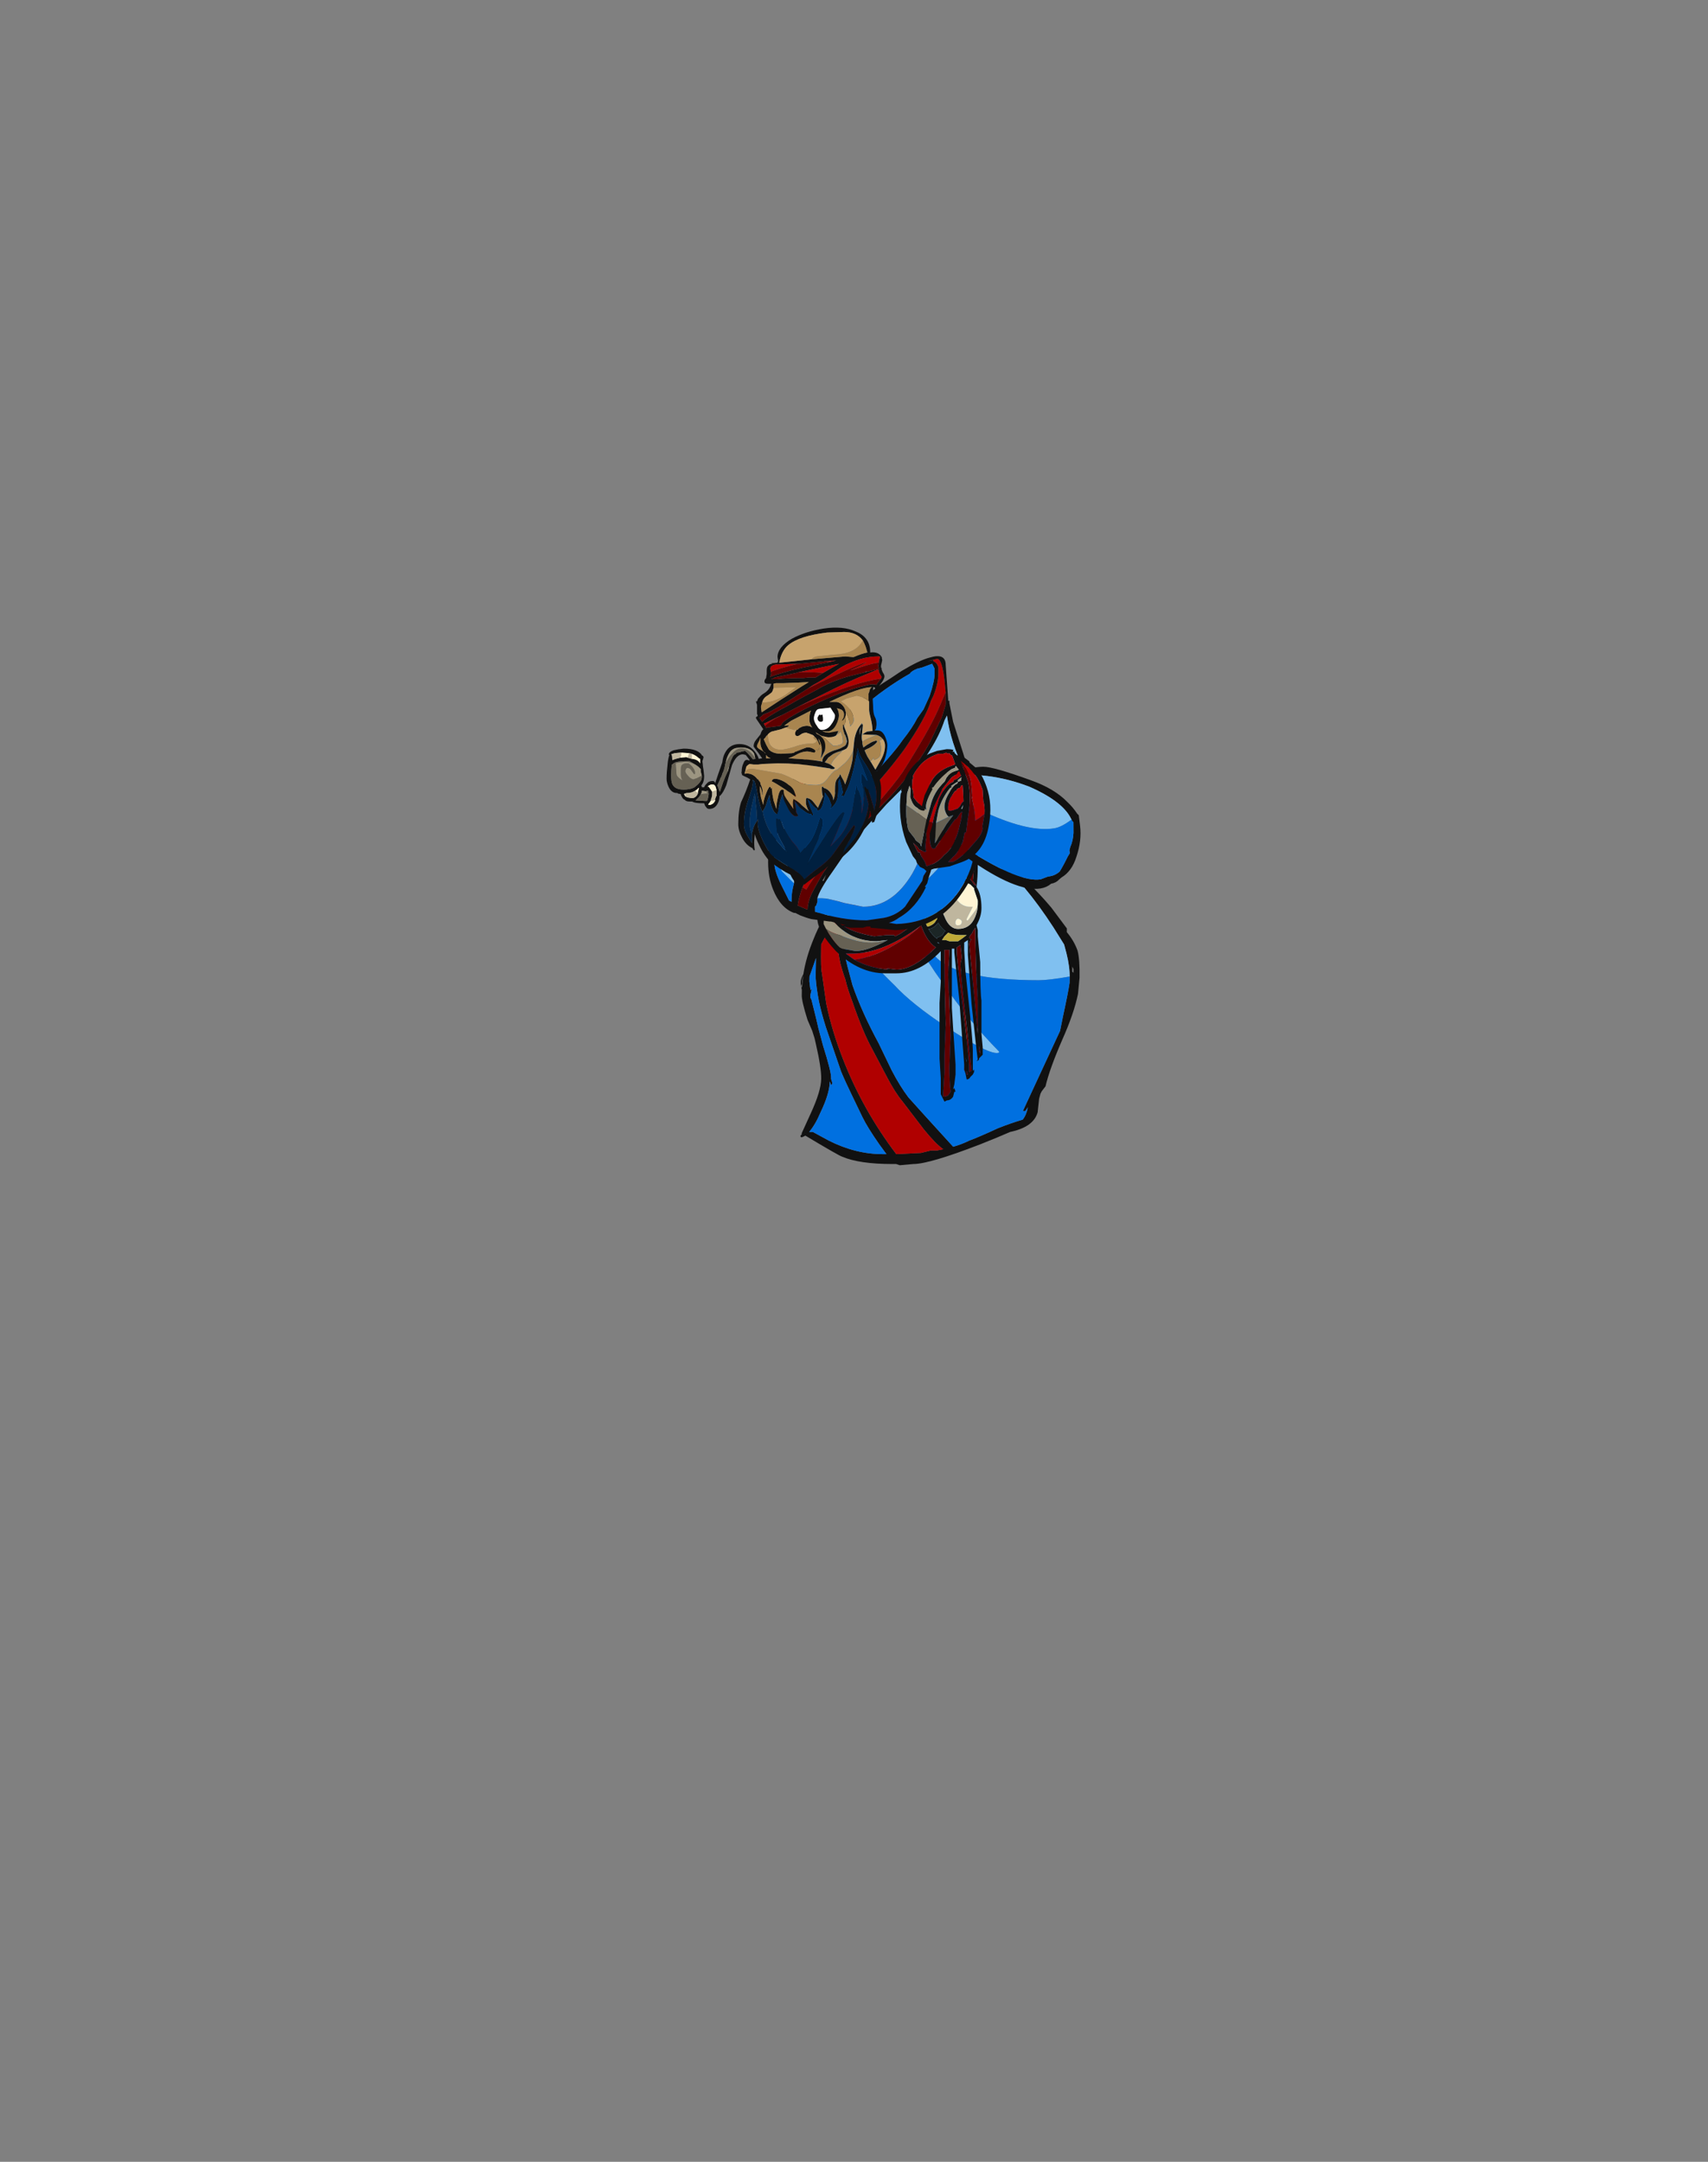 <?xml version="1.0" encoding="UTF-8" standalone="no"?>
<svg xmlns:ffdec="https://www.free-decompiler.com/flash" xmlns:xlink="http://www.w3.org/1999/xlink" ffdec:objectType="frame" height="613.45px" width="484.75px" xmlns="http://www.w3.org/2000/svg">
  <rect width="100%" height="100%" fill="#808080" stroke="none"/>
  <g transform="matrix(1.0, 0.0, 0.0, 1.0, 252.0, 317.85)">
    <use ffdec:characterId="977" ffdec:characterName="a_Robes04" height="94.85" transform="matrix(1.0, 0.0, -0.018, 1, -23.965, -82.044)" width="79.1" xlink:href="#sprite0"/>
    <use ffdec:characterId="975" ffdec:characterName="a_Belt03" height="76.65" transform="matrix(1.0, 0.0, 0.0, 1.0, -20.001, -81.2)" width="46.9" xlink:href="#sprite1"/>
    <use ffdec:characterId="973" ffdec:characterName="a_Torso04" height="77.7" transform="matrix(1.0, 0.0, 0.0, 1.0, -34.001, -131.6)" width="59.85" xlink:href="#sprite2"/>
    <use ffdec:characterId="971" ffdec:characterName="a_Sleeve05" height="45.5" transform="matrix(-0.149, -1.211, 0.987, -0.161, 11.552, -60.552)" width="30.1" xlink:href="#sprite3"/>
    <use ffdec:characterId="969" ffdec:characterName="a_Shoulder03" height="25.2" transform="matrix(-1.2, 0.426, 0.426, 1.2, 23.212, -108.061)" width="21.0" xlink:href="#sprite4"/>
    <use ffdec:characterId="986" ffdec:characterName="WholeHead2" height="159.0" transform="matrix(0.459, 0.0, 0.0, 0.459, -62.814, -139.798)" width="136.5" xlink:href="#sprite5"/>
  </g>
  <defs>
    <g id="sprite0" transform="matrix(1.0, 0.0, 0.0, 1.0, 0.0, 94.85)">
      <use ffdec:characterId="976" height="13.55" transform="matrix(7.0, 0.0, 0.0, 7.0, 0.0, -94.85)" width="11.3" xlink:href="#shape0"/>
    </g>
    <g id="shape0" transform="matrix(1.0, 0.0, 0.0, 1.0, 0.0, 13.55)">
      <path d="M8.1 -12.35 Q9.15 -11.55 10.1 -10.45 L10.75 -9.6 10.75 -9.45 Q11.05 -9.1 11.2 -8.7 11.3 -8.35 11.3 -7.6 L11.25 -6.95 Q11.1 -6.15 10.65 -5.1 10.15 -3.9 10.0 -3.2 L9.85 -3.0 9.8 -2.9 9.75 -2.7 9.7 -2.15 Q9.55 -1.55 8.6 -1.35 8.15 -1.15 7.4 -0.85 5.35 -0.05 4.7 -0.05 L4.15 0.0 4.0 -0.05 3.85 -0.05 Q2.5 -0.05 1.8 -0.35 1.65 -0.4 0.3 -1.2 L0.2 -1.15 Q0.1 -1.1 0.1 -1.2 L0.15 -1.25 0.15 -1.3 0.5 -2.1 Q0.9 -3.0 0.9 -3.5 0.9 -3.95 0.65 -4.95 L0.6 -5.15 0.5 -5.45 0.3 -5.9 Q0.05 -6.65 0.05 -6.9 L0.05 -7.1 0.0 -7.35 0.0 -7.45 Q0.0 -7.55 0.1 -7.75 0.2 -8.45 0.5 -9.2 0.75 -9.85 1.15 -10.5 1.7 -11.4 2.55 -12.0 3.2 -12.5 3.9 -12.85 4.65 -13.45 5.55 -13.45 L5.55 -13.5 Q5.55 -13.6 6.0 -13.55 6.55 -13.45 7.3 -13.0 L8.05 -12.45 8.1 -12.35 M10.9 -7.6 Q10.9 -8.05 10.75 -8.6 L10.65 -8.95 10.2 -9.65 Q9.6 -10.55 9.0 -11.25 8.8 -11.35 8.65 -11.5 L7.9 -12.15 Q6.8 -13.1 5.5 -13.1 4.9 -13.1 4.25 -12.65 L4.25 -12.7 Q3.15 -12.1 2.3 -11.25 L1.7 -10.6 1.7 -10.55 1.65 -10.1 1.65 -9.6 Q1.65 -8.9 1.9 -8.0 L2.1 -7.3 Q2.5 -6.2 3.2 -4.95 L3.75 -3.85 Q4.1 -3.2 4.45 -2.75 4.95 -2.2 6.3 -0.75 6.65 -0.85 6.95 -1.0 7.35 -1.15 8.1 -1.5 8.6 -1.7 9.1 -1.85 9.25 -2.05 9.3 -2.35 L9.2 -2.2 9.1 -2.2 10.55 -5.45 10.65 -6.0 Q10.85 -7.0 10.9 -7.4 L10.9 -7.6 M11.0 -8.05 Q11.0 -7.9 11.0 -7.85 L11.05 -7.8 11.05 -7.95 11.0 -8.05 M0.8 -8.85 Q0.8 -7.95 0.85 -7.8 L1.05 -6.55 Q1.3 -5.45 1.75 -4.35 2.6 -2.25 4.0 -0.45 L5.0 -0.5 5.4 -0.6 5.65 -0.6 5.9 -0.65 Q5.6 -0.85 5.1 -1.45 4.75 -1.9 4.2 -2.6 3.9 -2.95 3.55 -3.6 L2.95 -4.7 Q2.55 -5.4 2.1 -6.65 1.9 -7.15 1.8 -7.55 1.7 -7.8 1.6 -8.15 1.45 -8.75 1.45 -9.45 L1.4 -10.1 Q1.1 -9.55 0.8 -8.95 L0.8 -8.85 M0.05 -7.35 Q0.0 -7.25 0.05 -7.2 L0.1 -7.7 Q0.05 -7.5 0.05 -7.35 M0.45 -7.15 L0.4 -6.9 0.4 -6.8 0.45 -6.7 0.65 -5.95 0.75 -5.55 0.95 -4.85 Q1.3 -3.8 1.3 -3.55 L1.3 -3.5 1.35 -3.35 1.35 -3.3 1.3 -3.25 1.25 -3.4 Q1.25 -2.9 0.9 -2.15 0.7 -1.65 0.45 -1.35 L0.6 -1.35 1.25 -1.0 Q2.35 -0.45 3.45 -0.45 L3.6 -0.45 3.3 -0.85 Q2.8 -1.55 2.6 -1.95 L2.15 -2.85 Q1.85 -3.45 1.7 -3.8 L1.05 -5.6 Q0.85 -6.2 0.75 -6.65 L0.7 -6.9 Q0.6 -7.45 0.6 -7.7 0.6 -8.1 0.6 -8.4 0.45 -7.95 0.35 -7.65 L0.35 -7.45 0.4 -7.1 0.45 -7.15" fill="#111111" fill-rule="evenodd" stroke="none"/>
      <path d="M1.65 -10.1 L1.7 -10.55 1.7 -10.6 2.3 -11.25 Q3.15 -12.1 4.25 -12.7 L4.25 -12.65 Q4.9 -13.1 5.5 -13.1 6.8 -13.1 7.9 -12.15 L8.65 -11.5 Q8.8 -11.35 9.0 -11.25 9.6 -10.55 10.2 -9.65 L10.65 -8.95 10.75 -8.6 Q10.9 -8.05 10.9 -7.6 L10.9 -7.65 Q10.05 -7.5 9.65 -7.5 6.35 -7.5 5.45 -8.45 L5.45 -8.45 Q4.9 -8.9 4.7 -9.2 L4.6 -9.15 Q5.15 -8.2 5.75 -7.4 6.8 -5.9 8.1 -4.6 8.1 -4.55 8.0 -4.55 7.55 -4.55 5.95 -5.6 4.5 -6.55 3.8 -7.3 2.85 -8.2 2.3 -8.95 1.9 -9.55 1.65 -10.1 M5.35 -8.1 L5.35 -8.1 M2.65 -8.75 L2.95 -8.45 3.0 -8.35 2.65 -8.75" fill="#80c0f0" fill-rule="evenodd" stroke="none"/>
      <path d="M0.8 -8.85 L0.8 -8.95 Q1.1 -9.55 1.4 -10.1 L1.45 -9.45 Q1.45 -8.75 1.6 -8.15 1.7 -7.8 1.8 -7.55 1.9 -7.15 2.1 -6.65 2.55 -5.4 2.95 -4.7 L3.55 -3.6 Q3.9 -2.95 4.2 -2.6 4.75 -1.9 5.1 -1.45 5.6 -0.85 5.9 -0.65 L5.65 -0.6 5.4 -0.6 5.0 -0.5 4.0 -0.45 Q2.6 -2.25 1.75 -4.35 1.3 -5.45 1.05 -6.55 L0.85 -7.8 Q0.8 -7.95 0.8 -8.85" fill="#b00000" fill-rule="evenodd" stroke="none"/>
      <path d="M1.65 -10.1 Q1.9 -9.55 2.3 -8.95 2.85 -8.2 3.8 -7.3 4.5 -6.55 5.95 -5.6 7.55 -4.55 8.0 -4.55 8.1 -4.55 8.1 -4.6 6.8 -5.9 5.75 -7.4 5.15 -8.2 4.6 -9.15 L4.7 -9.2 Q4.9 -8.9 5.45 -8.45 L5.45 -8.45 Q6.35 -7.5 9.65 -7.5 10.05 -7.5 10.9 -7.65 L10.9 -7.6 10.9 -7.4 Q10.85 -7.0 10.65 -6.0 L10.55 -5.45 9.1 -2.2 9.2 -2.2 9.3 -2.35 Q9.25 -2.05 9.1 -1.85 8.6 -1.7 8.1 -1.5 7.35 -1.15 6.95 -1.0 6.65 -0.85 6.3 -0.75 4.95 -2.2 4.45 -2.75 4.1 -3.2 3.75 -3.85 L3.2 -4.95 Q2.5 -6.2 2.1 -7.3 L1.9 -8.0 Q1.65 -8.9 1.65 -9.6 L1.65 -10.1 M0.45 -7.15 L0.4 -7.1 0.35 -7.45 0.35 -7.65 Q0.45 -7.95 0.6 -8.4 0.6 -8.1 0.6 -7.7 0.6 -7.45 0.7 -6.9 L0.75 -6.65 Q0.85 -6.2 1.05 -5.6 L1.7 -3.8 Q1.85 -3.45 2.15 -2.85 L2.6 -1.95 Q2.8 -1.55 3.3 -0.85 L3.6 -0.45 3.45 -0.45 Q2.35 -0.45 1.25 -1.0 L0.6 -1.35 0.45 -1.35 Q0.7 -1.65 0.9 -2.15 1.25 -2.9 1.25 -3.4 L1.3 -3.25 1.35 -3.3 1.35 -3.35 1.3 -3.5 1.3 -3.55 Q1.3 -3.8 0.95 -4.85 L0.75 -5.55 0.65 -5.95 0.45 -6.7 0.4 -6.8 0.4 -6.9 0.45 -7.15 M2.65 -8.75 L3.0 -8.35 2.95 -8.45 2.65 -8.75 M5.35 -8.1 L5.35 -8.1" fill="#0070e0" fill-rule="evenodd" stroke="none"/>
    </g>
    <g id="sprite1" transform="matrix(1.0, 0.0, 0.0, 1.0, 0.0, 76.65)">
      <use ffdec:characterId="974" height="10.95" transform="matrix(7.0, 0.0, 0.0, 7.0, 0.0, -76.65)" width="6.7" xlink:href="#shape1"/>
    </g>
    <g id="shape1" transform="matrix(1.0, 0.0, 0.0, 1.0, 0.0, 10.95)">
      <path d="M5.95 -1.6 L5.75 -4.25 5.55 -6.15 5.55 -6.3 5.45 -6.3 5.45 -3.9 5.5 -3.1 5.6 -1.6 5.6 -1.2 5.55 -0.8 5.5 -0.6 5.55 -0.65 5.6 -0.5 5.55 -0.5 5.5 -0.3 Q5.4 -0.15 5.25 -0.15 L5.15 -0.1 5.0 -0.4 Q5.0 -0.65 5.0 -0.85 L5.0 -1.05 4.95 -1.85 4.95 -4.1 5.0 -4.95 5.0 -6.2 Q4.15 -5.3 3.2 -5.3 L2.75 -5.3 Q1.7 -5.3 0.75 -6.2 0.05 -6.95 0.0 -7.45 L0.0 -7.5 Q0.0 -7.9 0.35 -8.4 0.8 -9.25 2.05 -9.95 3.2 -10.75 4.35 -10.9 5.15 -11.05 5.25 -10.85 L5.45 -10.85 Q5.75 -10.85 5.95 -10.7 6.1 -10.65 6.25 -10.55 6.45 -10.4 6.5 -10.2 L6.5 -9.65 Q6.5 -9.2 6.45 -8.8 6.65 -8.5 6.65 -7.95 6.65 -7.65 6.5 -7.35 L6.45 -7.25 6.5 -7.05 6.5 -6.8 6.6 -5.75 Q6.6 -4.5 6.65 -4.2 L6.65 -2.85 6.7 -2.3 6.7 -2.0 6.55 -1.85 6.55 -1.8 Q6.5 -1.75 6.45 -1.75 L6.5 -1.8 Q6.45 -2.15 6.25 -4.05 L6.1 -6.05 6.1 -6.65 5.95 -6.55 5.95 -6.25 6.0 -5.4 6.1 -4.45 Q6.3 -2.55 6.3 -2.2 L6.3 -1.35 6.35 -1.4 6.35 -1.3 6.3 -1.2 6.2 -1.1 Q6.15 -1.0 6.05 -1.0 L6.0 -1.25 5.95 -1.4 5.95 -1.6 M6.1 -10.45 Q5.75 -10.7 5.15 -10.8 L4.65 -10.75 Q2.8 -10.5 1.45 -9.35 0.8 -8.75 0.5 -8.25 L0.5 -8.15 Q0.5 -7.65 1.0 -7.25 1.45 -6.95 2.3 -6.8 L2.8 -6.85 3.1 -6.85 3.15 -6.8 3.35 -6.9 4.15 -7.45 Q4.1 -7.65 4.1 -7.8 4.1 -8.2 4.15 -8.5 4.25 -8.8 4.5 -9.2 4.55 -9.3 4.85 -9.5 5.15 -9.7 5.3 -9.7 L5.8 -9.6 Q5.9 -9.55 6.0 -9.5 L6.05 -9.45 6.4 -9.95 6.35 -10.2 Q6.3 -10.35 6.1 -10.45 M6.2 -9.3 L6.2 -9.1 6.25 -9.05 6.35 -8.9 6.45 -8.85 6.3 -9.05 6.35 -9.6 6.2 -9.3 M4.85 -7.8 L4.8 -8.1 Q4.8 -8.65 5.1 -8.95 5.35 -9.25 5.75 -9.2 5.95 -9.2 6.1 -9.1 L6.05 -9.2 5.9 -9.35 Q5.75 -9.5 5.55 -9.55 4.8 -9.5 4.5 -8.85 L4.45 -8.75 4.35 -8.45 Q4.3 -8.25 4.3 -8.0 L4.3 -7.9 Q4.3 -7.5 4.45 -7.2 L4.5 -7.2 Q4.65 -7.25 4.75 -7.35 L4.85 -7.5 4.85 -7.8 M6.5 -8.25 L6.35 -8.7 6.35 -8.75 6.2 -8.9 6.0 -9.0 5.75 -9.05 Q5.45 -9.05 5.25 -8.8 5.0 -8.55 5.0 -8.15 5.0 -7.9 5.15 -7.6 5.35 -7.1 5.7 -7.1 6.2 -7.1 6.4 -7.6 6.5 -7.85 6.5 -8.1 L6.5 -8.25 M6.4 -7.15 L6.3 -7.0 Q6.3 -6.95 6.2 -6.85 L6.15 -6.75 6.25 -6.65 6.2 -6.65 6.15 -6.5 Q6.4 -4.05 6.5 -2.85 L6.5 -4.2 Q6.4 -5.75 6.4 -7.15 M2.85 -6.65 L2.4 -6.6 Q1.5 -6.6 0.85 -7.2 L0.75 -7.3 Q0.4 -7.6 0.4 -8.0 L0.35 -7.95 0.3 -7.75 Q0.25 -7.5 0.25 -7.3 L0.35 -7.1 Q0.6 -6.65 0.9 -6.35 L1.0 -6.3 1.55 -6.2 Q2.0 -6.2 2.85 -6.65 M1.5 -5.85 Q1.95 -5.6 2.5 -5.5 L2.85 -5.45 2.8 -5.5 3.2 -5.45 Q3.9 -5.45 4.8 -6.35 4.5 -6.55 4.3 -7.0 L4.2 -7.25 4.15 -7.25 4.15 -7.2 Q2.65 -6.1 1.4 -6.1 L1.15 -6.1 1.5 -5.85 M4.9 -7.35 Q4.7 -7.1 4.5 -7.1 4.65 -6.85 4.85 -6.7 L4.85 -6.75 Q5.05 -6.8 5.1 -6.9 L5.15 -7.0 5.2 -7.0 Q5.0 -7.15 4.9 -7.35 M5.15 -6.8 L5.05 -6.65 5.2 -6.65 5.35 -6.6 5.7 -6.6 5.85 -6.7 6.05 -6.85 5.8 -6.85 Q5.5 -6.85 5.3 -6.95 L5.15 -6.8 M5.15 -6.25 L5.15 -5.35 5.2 -3.25 5.15 -1.9 5.15 -1.3 5.1 -0.45 5.1 -0.3 5.15 -0.3 Q5.2 -0.3 5.3 -0.35 L5.4 -0.5 Q5.35 -0.9 5.35 -1.5 L5.4 -2.8 5.3 -5.25 5.35 -6.25 5.15 -6.25 M5.65 -6.2 Q5.65 -5.85 5.9 -3.9 6.1 -2.3 6.15 -1.55 L6.15 -1.3 6.25 -1.35 6.05 -3.2 Q5.8 -5.25 5.8 -5.7 L5.85 -5.95 5.8 -6.4 5.8 -6.45 5.65 -6.35 5.65 -6.2 M5.6 -6.3 L5.6 -6.3 M4.95 -6.5 L4.9 -6.55 4.85 -6.55 4.95 -6.5 M4.9 -0.05 L4.9 -0.05 M5.9 -6.5 L5.9 -6.5 M6.5 -2.75 L6.5 -2.75 M6.0 -1.9 L6.05 -1.7 6.05 -1.75 6.0 -1.9 M6.55 -2.4 L6.55 -2.15 6.6 -2.05 6.6 -2.1 6.55 -2.35 6.55 -2.4 M6.1 -1.2 L6.05 -1.35 6.05 -1.2 6.1 -1.2" fill="#111111" fill-rule="evenodd" stroke="none"/>
      <path d="M4.15 -7.2 Q3.8 -6.85 3.2 -6.5 2.3 -5.95 1.5 -5.85 L1.15 -6.1 1.4 -6.1 Q2.65 -6.1 4.15 -7.2" fill="#b00000" fill-rule="evenodd" stroke="none"/>
      <path d="M0.35 -7.1 L0.25 -7.3 Q0.25 -7.5 0.3 -7.75 L0.35 -7.95 0.4 -8.0 Q0.4 -7.6 0.75 -7.3 L0.85 -7.2 Q1.5 -6.6 2.4 -6.6 L2.85 -6.65 Q2.45 -6.55 2.2 -6.55 1.6 -6.55 0.9 -6.85 0.55 -6.95 0.35 -7.1" fill="#9c9581" fill-rule="evenodd" stroke="none"/>
      <path d="M6.0 -1.25 Q5.95 -1.4 5.95 -1.55 L5.95 -1.6 5.95 -1.4 6.0 -1.25 M6.2 -9.3 L6.35 -9.6 6.3 -9.05 6.45 -8.85 6.35 -8.9 6.25 -9.05 6.2 -9.1 6.2 -9.3 M6.1 -10.45 Q6.3 -10.35 6.35 -10.2 L6.4 -9.95 6.05 -9.45 6.0 -9.5 Q5.9 -9.55 5.8 -9.6 L5.3 -9.7 Q5.15 -9.7 4.85 -9.5 4.55 -9.3 4.5 -9.2 4.25 -8.8 4.15 -8.5 4.1 -8.2 4.1 -7.8 4.1 -7.65 4.15 -7.45 L3.35 -6.9 3.15 -6.8 3.1 -6.85 2.8 -6.85 2.3 -6.8 Q1.45 -6.95 1.0 -7.25 0.5 -7.65 0.5 -8.15 L0.5 -8.25 Q0.8 -8.75 1.45 -9.35 2.8 -10.5 4.65 -10.75 L5.15 -10.8 Q5.75 -10.7 6.1 -10.45 M6.4 -7.15 Q6.4 -5.75 6.5 -4.2 L6.5 -2.85 Q6.4 -4.05 6.15 -6.5 L6.2 -6.65 6.25 -6.65 6.15 -6.75 6.2 -6.85 Q6.3 -6.95 6.3 -7.0 L6.4 -7.15 M4.15 -7.2 L4.15 -7.25 4.2 -7.25 4.3 -7.0 Q4.5 -6.55 4.8 -6.35 3.9 -5.45 3.2 -5.45 L2.8 -5.5 2.85 -5.45 2.5 -5.5 Q1.95 -5.6 1.5 -5.85 2.3 -5.95 3.2 -6.5 3.8 -6.85 4.15 -7.2 M5.65 -6.2 L5.65 -6.35 5.8 -6.45 5.8 -6.4 5.85 -5.95 5.8 -5.7 Q5.8 -5.25 6.05 -3.2 L6.25 -1.35 6.15 -1.3 6.15 -1.55 Q6.1 -2.3 5.9 -3.9 5.65 -5.85 5.65 -6.2 M5.15 -6.25 L5.35 -6.25 5.3 -5.25 5.4 -2.8 5.35 -1.5 Q5.35 -0.9 5.4 -0.5 L5.3 -0.35 Q5.2 -0.3 5.15 -0.3 L5.1 -0.3 5.1 -0.45 5.15 -1.3 5.15 -1.9 5.2 -3.25 5.15 -5.35 5.15 -6.25 M6.1 -1.2 L6.05 -1.2 6.05 -1.35 6.1 -1.2 M6.55 -2.4 L6.55 -2.35 6.6 -2.1 6.6 -2.05 6.55 -2.15 6.55 -2.4" fill="#600000" fill-rule="evenodd" stroke="none"/>
      <path d="M0.35 -7.1 Q0.55 -6.95 0.9 -6.85 1.6 -6.55 2.2 -6.55 2.45 -6.55 2.85 -6.65 2.0 -6.2 1.55 -6.2 L1.0 -6.3 0.9 -6.35 Q0.6 -6.65 0.35 -7.1" fill="#666154" fill-rule="evenodd" stroke="none"/>
      <path d="M4.3 -7.9 L4.3 -8.0 Q4.3 -8.25 4.35 -8.45 L4.45 -8.75 4.5 -8.85 Q4.8 -9.5 5.55 -9.55 5.75 -9.5 5.9 -9.35 L6.05 -9.2 6.1 -9.1 Q5.95 -9.2 5.75 -9.2 5.35 -9.25 5.1 -8.95 4.8 -8.65 4.8 -8.1 L4.85 -7.8 4.8 -7.8 Q4.4 -7.8 4.3 -7.9" fill="#ffe24c" fill-rule="evenodd" stroke="none"/>
      <path d="M4.9 -7.35 Q5.0 -7.15 5.2 -7.0 L5.15 -7.0 5.1 -6.9 Q5.05 -6.8 4.85 -6.75 L4.85 -6.7 Q4.65 -6.85 4.5 -7.1 4.7 -7.1 4.9 -7.35" fill="#1c2626" fill-rule="evenodd" stroke="none"/>
      <path d="M4.3 -7.9 Q4.4 -7.8 4.8 -7.8 L4.85 -7.8 4.85 -7.5 4.75 -7.35 Q4.65 -7.25 4.5 -7.2 L4.45 -7.2 Q4.3 -7.5 4.3 -7.9 M5.15 -6.8 L5.3 -6.95 Q5.5 -6.85 5.8 -6.85 L6.05 -6.85 5.85 -6.7 5.7 -6.6 5.35 -6.6 5.2 -6.65 5.05 -6.65 5.15 -6.8" fill="#bfa938" fill-rule="evenodd" stroke="none"/>
      <path d="M6.0 -9.0 L5.9 -9.0 Q5.55 -8.95 5.55 -8.55 5.6 -8.45 5.65 -8.3 5.85 -8.0 6.2 -8.0 L6.3 -8.0 6.05 -7.5 6.05 -7.45 6.1 -7.45 6.4 -7.85 Q6.5 -8.0 6.5 -8.15 L6.5 -8.25 6.5 -8.1 Q6.5 -7.85 6.4 -7.6 6.2 -7.1 5.7 -7.1 5.35 -7.1 5.15 -7.6 5.0 -7.9 5.0 -8.15 5.0 -8.55 5.25 -8.8 5.45 -9.05 5.75 -9.05 L6.0 -9.0 M5.65 -7.25 L5.7 -7.25 Q5.85 -7.25 5.85 -7.4 5.85 -7.45 5.75 -7.5 5.65 -7.55 5.6 -7.4 L5.6 -7.3 5.65 -7.25" fill="#bfb69e" fill-rule="evenodd" stroke="none"/>
      <path d="M6.5 -8.25 L6.5 -8.15 Q6.5 -8.0 6.4 -7.85 L6.1 -7.45 6.05 -7.45 6.05 -7.5 6.3 -8.0 6.2 -8.0 Q5.85 -8.0 5.65 -8.3 5.6 -8.45 5.55 -8.55 5.55 -8.95 5.9 -9.0 L6.0 -9.0 6.2 -8.9 6.35 -8.75 6.35 -8.7 6.5 -8.25 M5.65 -7.25 L5.6 -7.3 5.6 -7.4 Q5.65 -7.55 5.75 -7.5 5.85 -7.45 5.85 -7.4 5.85 -7.25 5.7 -7.25 L5.65 -7.25" fill="#fff4d4" fill-rule="evenodd" stroke="none"/>
    </g>
    <g id="sprite2" transform="matrix(1.0, 0.0, 0.0, 1.0, 0.0, 77.7)">
      <use ffdec:characterId="972" height="11.1" transform="matrix(7.0, 0.0, 0.0, 7.0, 0.0, -77.7)" width="8.55" xlink:href="#shape2"/>
    </g>
    <g id="shape2" transform="matrix(1.0, 0.0, 0.0, 1.0, 0.0, 11.1)">
      <path d="M1.4 -1.75 Q1.6 -2.3 2.0 -3.0 2.65 -4.1 3.65 -5.15 4.65 -6.15 5.5 -7.3 6.4 -8.6 6.6 -9.3 L6.7 -9.5 Q6.9 -10.0 6.9 -10.4 L6.9 -10.65 Q6.85 -10.85 6.7 -10.9 L6.7 -10.95 6.45 -10.9 6.85 -11.0 Q7.05 -11.0 7.15 -10.15 L7.2 -9.65 6.9 -8.95 Q6.5 -8.05 5.45 -6.4 5.1 -5.9 4.4 -5.1 L3.3 -3.85 2.25 -2.65 Q1.75 -2.0 1.55 -1.65 L1.45 -1.7 1.4 -1.75 M1.15 -5.8 Q1.4 -6.2 1.7 -6.65 L1.6 -6.45 Q1.45 -6.1 1.4 -5.7 L1.3 -5.3 Q1.15 -4.55 1.15 -3.95 1.15 -3.7 1.25 -3.15 1.3 -2.9 1.35 -2.75 L1.3 -2.6 1.1 -3.05 Q0.9 -3.55 0.9 -4.0 0.9 -4.55 1.05 -5.35 L1.15 -5.8 M1.2 -2.35 L1.15 -2.25 1.05 -2.65 1.2 -2.35" fill="#b00000" fill-rule="evenodd" stroke="none"/>
      <path d="M7.2 -9.65 L7.15 -10.15 Q7.05 -11.0 6.85 -11.0 L6.45 -10.9 6.7 -10.95 6.7 -10.9 Q6.85 -10.85 6.9 -10.65 L6.9 -10.4 Q6.9 -10.0 6.7 -9.5 L6.6 -9.3 Q6.4 -8.6 5.5 -7.3 4.65 -6.15 3.65 -5.15 2.65 -4.1 2.0 -3.0 1.6 -2.3 1.4 -1.75 1.25 -1.35 1.2 -1.0 L1.55 -0.85 1.6 -0.85 Q1.6 -1.1 1.75 -1.45 1.95 -1.85 2.25 -2.35 2.7 -3.0 3.15 -3.45 L3.9 -4.35 4.6 -5.05 Q5.6 -6.05 6.35 -7.25 L6.55 -7.6 7.05 -8.65 7.2 -9.15 7.2 -9.65 M6.65 -10.8 L6.25 -10.65 6.05 -10.6 Q5.8 -10.5 5.75 -10.4 3.65 -9.2 2.1 -7.2 L1.9 -6.95 1.85 -6.85 1.85 -6.75 1.8 -6.7 1.55 -6.0 1.45 -5.55 Q1.35 -5.15 1.35 -4.75 L1.35 -4.65 Q1.35 -4.2 1.4 -3.7 L1.55 -3.05 1.8 -3.4 Q2.3 -4.2 3.6 -5.6 5.05 -7.1 5.45 -7.7 5.85 -8.2 6.05 -8.6 L6.3 -8.95 6.55 -9.5 Q6.75 -10.1 6.75 -10.4 L6.75 -10.6 6.65 -10.8 M7.2 -10.75 L7.3 -9.35 7.3 -9.3 7.35 -9.3 7.35 -9.2 7.5 -8.45 7.9 -7.2 Q8.4 -5.6 8.4 -5.35 8.4 -5.25 8.5 -4.8 8.55 -4.4 8.55 -3.95 L8.5 -3.2 Q8.5 -2.35 7.75 -1.35 6.8 -0.05 5.15 0.0 L4.7 -0.05 4.15 -0.1 4.15 -0.15 4.0 -0.15 3.85 -0.1 3.35 -0.1 3.05 -0.15 3.0 -0.2 3.15 -0.2 2.55 -0.35 2.5 -0.35 1.75 -0.45 Q1.55 -0.5 1.3 -0.6 1.2 -0.65 1.1 -0.7 L1.05 -0.7 Q0.5 -0.9 0.2 -1.65 0.0 -2.15 0.0 -2.75 0.0 -5.45 2.7 -8.35 3.8 -9.5 4.95 -10.2 L5.4 -10.5 Q6.15 -10.95 6.55 -11.05 7.2 -11.25 7.2 -10.75 M8.2 -5.7 L7.95 -6.7 7.95 -6.5 Q7.4 -7.6 7.25 -8.7 L7.15 -8.5 Q6.8 -7.4 5.5 -5.85 L5.4 -5.7 4.8 -5.1 3.55 -3.7 3.35 -3.45 3.4 -3.5 3.25 -3.25 3.15 -3.15 2.6 -2.35 Q2.1 -1.65 2.0 -1.3 L2.0 -1.15 1.95 -1.0 1.9 -0.95 1.9 -0.75 Q3.0 -0.4 4.0 -0.4 L4.7 -0.5 Q5.2 -0.6 5.55 -0.95 L6.25 -2.0 6.3 -2.2 6.55 -2.6 6.65 -2.65 6.6 -2.4 6.5 -2.1 6.45 -1.9 6.35 -1.75 6.4 -1.75 Q6.0 -0.9 5.3 -0.5 5.1 -0.35 4.9 -0.3 L5.2 -0.25 Q6.85 -0.3 7.75 -1.6 8.35 -2.5 8.35 -3.3 L8.4 -3.7 8.4 -4.1 Q8.4 -4.5 8.3 -5.1 L8.3 -5.15 8.2 -5.7 M1.3 -2.6 L1.35 -2.75 Q1.3 -2.9 1.25 -3.15 1.15 -3.7 1.15 -3.95 1.15 -4.55 1.3 -5.3 L1.4 -5.7 Q1.45 -6.1 1.6 -6.45 L1.7 -6.65 Q1.4 -6.2 1.15 -5.8 L0.9 -5.3 0.8 -4.4 Q0.8 -3.6 1.0 -2.7 L1.05 -2.65 1.15 -2.25 1.2 -2.35 1.3 -2.6 M1.05 -1.9 L1.05 -2.0 Q0.85 -2.25 0.75 -2.75 0.65 -3.3 0.65 -3.85 0.65 -4.4 0.75 -4.95 0.35 -4.05 0.25 -3.2 L0.25 -2.75 Q0.25 -2.4 0.55 -1.8 L0.85 -1.2 0.95 -1.15 0.95 -1.25 Q0.95 -1.55 1.05 -1.9 M2.2 -2.0 L2.25 -2.0 2.35 -2.25 2.2 -2.0 M1.0 -0.9 L1.0 -0.9" fill="#111111" fill-rule="evenodd" stroke="none"/>
      <path d="M6.65 -10.8 L6.75 -10.6 6.75 -10.4 Q6.75 -10.1 6.55 -9.5 L6.3 -8.95 6.05 -8.6 Q5.85 -8.2 5.45 -7.7 5.05 -7.1 3.6 -5.6 2.3 -4.2 1.8 -3.4 L1.55 -3.05 1.4 -3.7 Q1.35 -4.2 1.35 -4.65 L1.35 -4.75 Q1.35 -5.15 1.45 -5.55 L1.55 -6.0 1.8 -6.7 1.85 -6.75 1.85 -6.85 1.9 -6.95 2.1 -7.2 Q3.65 -9.2 5.75 -10.4 5.8 -10.5 6.05 -10.6 L6.25 -10.65 6.65 -10.8 M2.0 -1.3 L2.15 -1.3 Q2.4 -1.3 3.1 -1.1 L3.85 -0.95 Q5.05 -0.95 5.85 -2.3 6.3 -3.1 6.5 -4.05 L6.5 -4.15 Q6.5 -4.25 6.6 -4.25 6.8 -3.8 6.8 -3.4 6.8 -3.05 6.65 -2.65 L6.55 -2.6 6.3 -2.2 6.25 -2.0 5.55 -0.95 Q5.2 -0.6 4.7 -0.5 L4.0 -0.4 Q3.0 -0.4 1.9 -0.75 L1.9 -0.95 1.95 -1.0 2.0 -1.15 2.0 -1.3 M6.5 -2.1 Q7.2 -2.75 7.6 -3.6 8.15 -4.65 8.15 -5.8 L8.2 -5.7 8.3 -5.15 8.3 -5.1 Q8.4 -4.5 8.4 -4.1 L8.4 -3.7 8.35 -3.3 Q8.35 -2.5 7.75 -1.6 6.85 -0.3 5.2 -0.25 L4.9 -0.3 Q5.1 -0.35 5.3 -0.5 6.0 -0.9 6.4 -1.75 L6.35 -1.75 6.45 -1.9 6.5 -2.1 M0.25 -3.2 L0.4 -2.9 Q0.5 -2.55 0.55 -2.4 L1.05 -1.9 Q0.95 -1.55 0.95 -1.25 L0.95 -1.15 0.85 -1.2 0.55 -1.8 Q0.25 -2.4 0.25 -2.75 L0.25 -3.2" fill="#0070e0" fill-rule="evenodd" stroke="none"/>
      <path d="M1.4 -1.75 L1.45 -1.7 1.55 -1.65 Q1.75 -2.0 2.25 -2.65 L3.3 -3.85 4.4 -5.1 Q5.1 -5.9 5.45 -6.4 6.5 -8.05 6.9 -8.95 L7.2 -9.65 7.2 -9.15 7.05 -8.65 6.55 -7.6 6.35 -7.25 Q5.6 -6.05 4.6 -5.05 L3.9 -4.35 3.15 -3.45 Q2.7 -3.0 2.25 -2.35 1.95 -1.85 1.75 -1.45 1.6 -1.1 1.6 -0.85 L1.55 -0.85 1.2 -1.0 Q1.25 -1.35 1.4 -1.75 M1.15 -5.8 L1.05 -5.35 Q0.9 -4.55 0.9 -4.0 0.9 -3.55 1.1 -3.05 L1.3 -2.6 1.2 -2.35 1.05 -2.65 1.0 -2.7 Q0.8 -3.6 0.8 -4.4 L0.9 -5.3 1.15 -5.8" fill="#600000" fill-rule="evenodd" stroke="none"/>
      <path d="M2.0 -1.3 Q2.1 -1.65 2.6 -2.35 L3.15 -3.15 3.25 -3.25 3.4 -3.5 3.35 -3.45 3.55 -3.7 4.8 -5.1 5.4 -5.7 5.5 -5.85 Q6.8 -7.4 7.15 -8.5 L7.25 -8.7 Q7.4 -7.6 7.95 -6.5 L7.95 -6.7 8.2 -5.7 8.15 -5.8 Q8.15 -4.65 7.6 -3.6 7.2 -2.75 6.5 -2.1 L6.6 -2.4 6.65 -2.65 Q6.8 -3.05 6.8 -3.4 6.8 -3.8 6.6 -4.25 6.5 -4.25 6.5 -4.15 L6.5 -4.05 Q6.3 -3.1 5.85 -2.3 5.05 -0.95 3.85 -0.95 L3.1 -1.1 Q2.4 -1.3 2.15 -1.3 L2.0 -1.3 M0.25 -3.2 Q0.35 -4.05 0.75 -4.95 0.65 -4.4 0.65 -3.85 0.65 -3.3 0.75 -2.75 0.85 -2.25 1.05 -2.0 L1.05 -1.9 0.55 -2.4 Q0.5 -2.55 0.4 -2.9 L0.25 -3.2" fill="#80c0f0" fill-rule="evenodd" stroke="none"/>
    </g>
    <g id="sprite3" transform="matrix(1.0, 0.0, 0.0, 1.0, 4.2, 85.05)">
      <use ffdec:characterId="970" height="6.5" transform="matrix(7.0, 0.0, 0.0, 7.0, -4.2, -85.05)" width="4.3" xlink:href="#shape3"/>
    </g>
    <g id="shape3" transform="matrix(1.0, 0.0, 0.0, 1.0, 0.6, 12.15)">
      <path d="M1.45 -5.95 Q2.1 -6.15 2.8 -7.5 3.55 -9.1 3.6 -10.85 3.5 -11.1 3.35 -11.3 L3.25 -11.4 3.2 -11.4 Q2.85 -11.8 2.55 -11.8 L2.5 -11.85 2.4 -11.85 Q2.35 -11.85 1.95 -11.35 1.45 -10.75 1.0 -10.2 -0.3 -8.35 -0.3 -7.5 L-0.25 -7.2 -0.25 -7.1 Q-0.25 -6.9 -0.15 -6.7 0.05 -6.5 0.3 -6.3 0.35 -6.25 0.4 -6.2 L0.5 -6.2 0.6 -6.15 Q0.8 -6.0 1.05 -5.95 L1.4 -5.9 1.45 -5.95 M3.6 -11.1 Q3.65 -11.1 3.65 -10.9 L3.7 -10.8 3.7 -10.55 Q3.75 -9.6 3.7 -9.25 3.65 -8.85 3.0 -7.4 2.6 -6.5 2.1 -6.05 1.9 -5.85 1.65 -5.7 L1.6 -5.65 1.25 -5.65 Q0.75 -5.65 0.25 -5.95 -0.2 -6.2 -0.35 -6.65 L-0.4 -6.75 Q-0.5 -6.9 -0.5 -7.1 -0.6 -7.3 -0.6 -7.55 -0.6 -8.55 0.8 -10.35 L0.85 -10.4 Q1.4 -11.25 1.75 -11.65 1.75 -11.8 1.9 -11.95 L2.0 -12.05 2.2 -12.15 2.35 -12.15 Q2.85 -12.15 3.3 -11.65 3.5 -11.4 3.6 -11.1" fill="#111111" fill-rule="evenodd" stroke="none"/>
      <path d="M3.35 -11.3 Q3.5 -11.1 3.6 -10.85 3.55 -9.1 2.8 -7.5 2.1 -6.15 1.45 -5.95 L1.5 -5.95 Q1.3 -6.4 1.3 -6.7 1.3 -7.8 2.3 -9.6 2.75 -10.4 3.35 -11.3" fill="#80c0f0" fill-rule="evenodd" stroke="none"/>
      <path d="M1.45 -5.95 L1.4 -5.9 1.05 -5.95 Q0.8 -6.0 0.6 -6.15 L0.5 -6.2 0.4 -6.2 Q0.35 -6.25 0.3 -6.3 0.05 -6.5 -0.15 -6.7 -0.25 -6.9 -0.25 -7.1 L-0.25 -7.2 -0.3 -7.5 Q-0.3 -8.35 1.0 -10.2 1.45 -10.75 1.95 -11.35 2.35 -11.85 2.4 -11.85 L2.5 -11.85 2.55 -11.8 Q2.85 -11.8 3.2 -11.4 L3.25 -11.4 3.35 -11.3 Q2.75 -10.4 2.3 -9.6 1.3 -7.8 1.3 -6.7 1.3 -6.4 1.5 -5.95 L1.45 -5.95" fill="#0070e0" fill-rule="evenodd" stroke="none"/>
    </g>
    <g id="sprite4" transform="matrix(1.0, 0.0, 0.0, 1.0, 3.5, 23.1)">
      <use ffdec:characterId="968" height="3.6" transform="matrix(7.0, 0.0, 0.0, 7.0, -3.5, -23.1)" width="3.0" xlink:href="#shape4"/>
    </g>
    <g id="shape4" transform="matrix(1.0, 0.0, 0.0, 1.0, 0.5, 3.3)">
      <path d="M1.65 -2.7 L1.6 -2.75 1.6 -2.8 Q1.2 -3.2 0.65 -3.2 L0.6 -3.2 0.45 -3.15 0.35 -3.15 0.3 -3.1 0.25 -3.1 0.25 -3.05 0.2 -3.0 0.2 -2.95 0.2 -2.7 0.35 -2.7 Q0.85 -2.7 1.15 -2.4 L1.45 -2.1 1.65 -1.8 1.75 -2.0 1.8 -2.15 1.75 -2.35 1.75 -2.45 1.65 -2.7 M2.1 -2.45 L2.15 -2.4 Q2.5 -1.7 2.5 -0.9 L2.45 -0.4 2.4 -0.25 2.4 -0.15 2.35 0.0 2.25 0.1 2.2 0.2 1.95 0.2 1.45 0.3 1.05 0.3 Q0.3 0.3 -0.15 -0.5 -0.5 -1.1 -0.5 -1.7 -0.5 -2.1 -0.4 -2.35 L-0.25 -2.6 -0.25 -2.65 -0.15 -2.8 0.0 -2.95 0.05 -2.95 0.1 -3.05 0.1 -3.15 Q0.15 -3.2 0.3 -3.25 L0.6 -3.3 0.85 -3.3 Q1.65 -3.2 2.1 -2.5 L2.1 -2.45 M2.1 -2.0 L1.95 -2.35 1.8 -2.55 1.8 -2.45 1.9 -2.2 1.9 -2.1 Q1.9 -1.9 1.8 -1.8 1.75 -1.7 1.65 -1.65 L1.6 -1.65 1.6 -1.7 1.55 -1.65 Q1.55 -1.85 1.15 -2.2 L1.15 -2.25 1.1 -2.25 Q0.75 -2.5 0.35 -2.6 L0.25 -2.6 0.2 -2.65 0.15 -2.5 0.3 -2.5 Q0.45 -2.5 0.6 -2.4 L0.7 -2.3 Q1.15 -2.1 1.4 -1.7 L1.65 -1.35 2.1 -0.6 2.1 -0.7 2.2 -0.85 2.2 -0.9 2.3 -1.2 2.3 -1.3 Q2.25 -1.65 2.1 -2.0 M0.3 -2.7 L0.3 -2.7 M0.1 -3.1 L0.15 -3.1 0.1 -3.15 0.1 -3.1 M1.6 -1.25 L1.3 -1.65 0.85 -2.1 0.45 -2.35 0.25 -2.4 0.2 -2.45 0.15 -2.45 0.15 -2.3 0.3 -2.25 0.4 -2.25 0.45 -2.2 Q0.7 -2.2 1.05 -1.85 L1.4 -1.35 1.55 -1.1 1.7 -0.9 Q1.8 -0.65 1.8 -0.5 1.8 -0.4 1.7 -0.4 L0.95 -0.95 0.8 -1.05 0.75 -1.05 0.55 -1.2 0.5 -1.2 0.6 -1.0 0.7 -0.85 Q0.85 -0.6 1.0 -0.45 1.2 -0.2 1.5 -0.1 1.75 0.05 2.0 0.05 L2.15 0.05 2.15 -0.05 Q2.15 -0.15 2.2 -0.3 L2.2 -0.45 2.25 -0.45 2.3 -0.8 2.2 -0.6 2.2 -0.55 2.05 -0.4 2.0 -0.4 Q2.0 -0.55 1.85 -0.8 L1.8 -0.95 1.6 -1.25 M0.6 -0.55 L0.45 -0.85 Q0.05 -1.55 0.0 -2.05 L0.0 -2.75 Q-0.2 -2.45 -0.25 -2.25 -0.35 -2.05 -0.35 -1.65 L-0.25 -1.3 Q-0.25 -1.15 -0.15 -0.9 L0.05 -0.55 Q0.05 -0.35 0.55 -0.1 0.95 0.15 1.3 0.2 L1.45 0.15 1.25 0.05 Q1.1 0.0 0.9 -0.2 L0.8 -0.3 0.65 -0.55 0.6 -0.55 M1.4 -1.15 L1.2 -1.5 Q0.95 -1.85 0.6 -2.05 L0.55 -2.05 0.55 -2.1 0.35 -2.15 0.3 -2.15 0.3 -2.2 0.15 -2.25 0.2 -2.15 0.3 -2.15 0.35 -2.1 0.4 -2.1 Q0.55 -2.05 0.7 -1.9 1.0 -1.65 1.0 -1.4 1.0 -1.25 0.95 -1.2 L0.8 -1.2 1.1 -1.0 1.65 -0.55 1.4 -1.15 M0.25 -2.0 L0.2 -2.0 Q0.25 -1.8 0.35 -1.5 0.4 -1.5 0.5 -1.4 L0.6 -1.35 0.75 -1.35 Q0.85 -1.35 0.9 -1.4 0.85 -1.6 0.7 -1.75 L0.5 -1.9 0.45 -1.9 0.4 -1.95 0.3 -1.95 0.25 -2.0 M0.4 -1.4 L0.45 -1.3 0.5 -1.3 0.4 -1.4 M0.4 0.0 L0.4 0.0" fill="#111111" fill-rule="evenodd" stroke="none"/>
      <path d="M1.65 -2.7 L1.75 -2.45 1.75 -2.35 1.8 -2.15 1.75 -2.0 1.65 -1.8 1.45 -2.1 1.15 -2.4 Q0.85 -2.7 0.35 -2.7 L0.2 -2.7 0.2 -2.95 0.2 -3.0 0.25 -3.05 0.25 -3.1 0.3 -3.1 0.35 -3.15 0.45 -3.15 0.6 -3.2 0.65 -3.2 Q1.2 -3.2 1.6 -2.8 L1.6 -2.75 1.65 -2.7 M1.55 -1.1 L1.4 -1.35 1.05 -1.85 Q0.7 -2.2 0.45 -2.2 L0.4 -2.25 0.3 -2.25 0.15 -2.3 0.15 -2.45 0.2 -2.45 0.25 -2.4 0.45 -2.35 0.85 -2.1 1.3 -1.65 1.6 -1.25 1.5 -1.2 1.55 -1.1 M0.6 -0.55 L0.65 -0.55 0.6 -0.55 M-0.15 -0.9 Q-0.25 -1.15 -0.25 -1.3 L-0.35 -1.65 Q-0.35 -2.05 -0.25 -2.25 -0.2 -2.45 0.0 -2.75 -0.1 -2.45 -0.1 -2.15 -0.1 -2.0 0.05 -1.5 L0.05 -1.6 Q0.1 -1.1 0.2 -0.8 L0.0 -0.85 -0.15 -0.9 M0.25 -2.0 L0.3 -1.95 0.4 -1.95 0.45 -1.9 0.5 -1.9 0.7 -1.75 Q0.85 -1.6 0.9 -1.4 0.85 -1.35 0.75 -1.35 L0.6 -1.35 0.5 -1.4 Q0.4 -1.5 0.35 -1.5 0.25 -1.8 0.2 -2.0 L0.25 -2.0" fill="#b00000" fill-rule="evenodd" stroke="none"/>
      <path d="M1.6 -1.25 L1.8 -0.95 1.85 -0.8 Q2.0 -0.55 2.0 -0.4 L2.05 -0.4 2.2 -0.55 2.2 -0.6 2.3 -0.8 2.25 -0.45 2.2 -0.45 2.2 -0.3 Q2.15 -0.15 2.15 -0.05 L2.15 0.05 2.0 0.05 Q1.75 0.05 1.5 -0.1 1.2 -0.2 1.0 -0.45 0.85 -0.6 0.7 -0.85 L0.6 -1.0 0.5 -1.2 0.55 -1.2 0.75 -1.05 0.8 -1.05 0.95 -0.95 1.7 -0.4 Q1.8 -0.4 1.8 -0.5 1.8 -0.65 1.7 -0.9 L1.55 -1.1 1.5 -1.2 1.6 -1.25 M0.0 -2.75 L0.0 -2.05 Q0.05 -1.55 0.45 -0.85 L0.6 -0.55 0.65 -0.55 0.8 -0.3 0.9 -0.2 Q1.1 0.0 1.25 0.05 L1.45 0.15 1.3 0.2 Q0.95 0.15 0.55 -0.1 0.05 -0.35 0.05 -0.55 L-0.15 -0.9 0.0 -0.85 0.2 -0.8 Q0.1 -1.1 0.05 -1.6 L0.05 -1.5 Q-0.1 -2.0 -0.1 -2.15 -0.1 -2.45 0.0 -2.75" fill="#600000" fill-rule="evenodd" stroke="none"/>
      <path d="M2.1 -2.0 L1.95 -1.8 1.65 -1.35 1.4 -1.7 Q1.15 -2.1 0.7 -2.3 L0.6 -2.4 Q0.45 -2.5 0.3 -2.5 L0.15 -2.5 0.2 -2.65 0.25 -2.6 0.35 -2.6 Q0.75 -2.5 1.1 -2.25 L1.15 -2.25 1.15 -2.2 Q1.55 -1.85 1.55 -1.65 L1.6 -1.7 1.6 -1.65 1.65 -1.65 Q1.75 -1.7 1.8 -1.8 1.9 -1.9 1.9 -2.1 L1.9 -2.2 1.8 -2.45 1.8 -2.55 1.95 -2.35 2.1 -2.0 M0.95 -1.2 Q1.0 -1.25 1.0 -1.4 1.0 -1.65 0.7 -1.9 0.55 -2.05 0.4 -2.1 L0.35 -2.1 0.3 -2.15 0.2 -2.15 0.15 -2.25 0.3 -2.2 0.3 -2.15 0.35 -2.15 0.55 -2.1 0.55 -2.05 0.6 -2.05 Q0.95 -1.85 1.2 -1.5 L1.4 -1.15 0.95 -1.2 M0.4 -1.4 L0.5 -1.3 0.45 -1.3 0.4 -1.4" fill="#9c9581" fill-rule="evenodd" stroke="none"/>
      <path d="M1.65 -1.35 L1.95 -1.8 2.1 -2.0 Q2.25 -1.65 2.3 -1.3 L2.3 -1.2 2.2 -0.9 2.2 -0.85 2.1 -0.7 2.1 -0.6 1.65 -1.35 M1.4 -1.15 L1.65 -0.55 1.1 -1.0 0.8 -1.2 0.95 -1.2 1.4 -1.15" fill="#666154" fill-rule="evenodd" stroke="none"/>
    </g>
    <g id="sprite5" transform="matrix(1.0, 0.0, 0.0, 1.0, 96.65, 114.6)">
      <use ffdec:characterId="985" ffdec:characterName="a_Face2" height="158.2" transform="matrix(1.005, 0.0, 0.0, 1.005, -96.65, -114.621)" width="135.8" xlink:href="#sprite6"/>
    </g>
    <g id="sprite6" transform="matrix(1.0, 0.0, 0.0, 1.0, 0.0, 158.2)">
      <use ffdec:characterId="984" height="22.6" transform="matrix(7.0, 0.0, 0.0, 7.0, 0.0, -158.2)" width="19.4" xlink:href="#shape5"/>
    </g>
    <g id="shape5" transform="matrix(1.0, 0.0, 0.0, 1.0, 0.0, 22.6)">
      <path d="M18.75 -20.0 L18.8 -20.0 Q18.95 -19.95 18.95 -19.7 L18.85 -19.25 18.85 -19.05 18.9 -19.05 18.9 -18.9 19.0 -18.65 Q19.15 -18.45 19.15 -18.3 19.15 -18.1 18.9 -17.75 L18.6 -17.35 Q18.6 -17.3 18.55 -17.2 L18.35 -17.2 18.35 -17.25 Q18.3 -17.35 18.15 -17.35 L18.15 -17.25 18.1 -16.55 18.15 -15.7 Q18.15 -15.05 18.3 -14.75 18.45 -14.5 18.45 -14.05 L18.4 -13.7 18.3 -13.55 18.55 -13.55 Q19.0 -13.55 19.25 -12.9 19.4 -12.5 19.4 -12.25 19.4 -11.65 19.15 -10.95 18.85 -10.2 18.45 -9.95 18.85 -9.1 18.85 -8.45 18.85 -7.4 18.75 -7.0 18.65 -6.5 18.45 -6.1 L18.25 -5.5 18.2 -5.5 Q18.15 -5.45 18.05 -5.45 L18.05 -5.6 18.0 -5.6 18.0 -5.65 18.05 -5.7 17.9 -6.5 Q17.75 -5.6 17.25 -4.65 16.55 -3.3 15.35 -2.35 L15.3 -2.35 15.3 -2.4 15.35 -2.5 15.3 -2.6 15.35 -2.8 15.1 -2.5 Q14.8 -2.05 13.7 -1.2 12.4 -0.25 12.1 0.0 L11.95 -0.05 11.95 -0.2 12.0 -0.3 10.45 -1.1 Q9.2 -1.85 8.85 -2.3 8.45 -2.8 8.15 -3.45 7.85 -4.05 7.75 -4.45 L7.75 -4.4 Q7.65 -3.65 7.75 -3.05 L7.7 -3.0 Q7.6 -3.05 7.55 -3.2 7.0 -3.45 6.65 -4.1 6.3 -4.75 6.3 -5.3 6.3 -6.5 6.55 -7.25 7.0 -8.2 7.35 -9.25 L7.1 -9.4 Q6.75 -9.55 6.6 -9.65 L6.65 -9.7 Q6.55 -9.75 6.6 -9.95 6.6 -10.35 6.75 -10.65 6.9 -11.1 7.25 -10.9 L7.3 -10.95 7.15 -11.15 6.95 -11.4 6.7 -11.45 Q6.15 -11.45 5.75 -10.5 L5.25 -8.75 Q5.0 -8.1 4.7 -7.8 L4.7 -7.8 4.65 -7.8 Q4.65 -7.5 4.55 -7.25 4.3 -6.65 3.75 -6.65 3.55 -6.65 3.45 -6.85 L3.4 -6.9 3.3 -7.15 3.15 -7.15 Q2.6 -7.15 2.35 -7.25 L2.25 -7.3 2.05 -7.3 Q1.7 -7.3 1.6 -7.45 1.45 -7.5 1.35 -7.7 1.25 -7.85 1.25 -7.95 L1.0 -8.0 0.95 -8.05 0.9 -8.05 Q0.4 -8.05 0.15 -8.65 0.0 -9.0 0.0 -9.3 0.0 -9.85 0.1 -10.7 0.15 -11.15 0.25 -11.4 L0.2 -11.4 0.2 -11.45 Q0.2 -11.65 0.6 -11.8 1.0 -11.9 1.5 -11.95 2.8 -11.95 3.15 -11.3 L3.2 -11.35 3.2 -11.3 3.25 -11.2 3.2 -11.0 3.15 -10.85 3.2 -10.35 3.25 -10.05 3.3 -9.55 Q3.3 -9.1 3.15 -8.85 L3.05 -8.7 3.1 -8.6 3.1 -8.55 3.3 -8.55 Q3.35 -8.7 3.45 -8.8 L3.55 -8.9 Q3.7 -9.1 4.05 -9.1 L4.1 -9.1 4.2 -9.05 4.3 -8.9 4.3 -9.0 4.55 -9.75 4.9 -10.75 Q4.95 -11.25 5.15 -11.6 5.55 -12.35 6.4 -12.35 7.2 -12.35 7.7 -11.75 8.0 -11.4 8.1 -11.05 L8.4 -11.1 8.05 -11.6 Q7.65 -12.1 7.65 -12.15 7.65 -12.45 7.85 -12.7 L8.25 -13.2 Q8.3 -13.4 8.4 -13.55 L8.5 -13.65 8.2 -14.1 Q7.85 -14.6 7.85 -14.65 7.85 -14.75 8.0 -14.8 L8.0 -14.9 7.95 -15.0 7.95 -15.15 Q7.95 -15.35 7.95 -15.45 L7.95 -15.8 7.85 -16.1 7.95 -16.1 Q8.0 -16.25 8.05 -16.35 L8.15 -16.45 Q8.3 -16.65 8.55 -16.8 9.05 -17.1 9.2 -17.65 L8.9 -17.65 Q8.6 -17.65 8.6 -17.85 8.6 -18.0 8.75 -18.15 L8.75 -18.2 8.8 -18.5 8.8 -18.8 Q8.8 -19.15 8.95 -19.25 9.05 -19.4 9.3 -19.4 L9.2 -19.45 9.75 -19.5 9.8 -19.65 9.75 -20.0 Q9.75 -20.85 11.0 -21.6 12.2 -22.25 13.8 -22.5 15.5 -22.75 16.6 -22.25 17.9 -21.75 17.9 -20.4 18.7 -20.5 18.95 -19.9 L18.8 -20.0 18.7 -20.05 18.6 -20.05 Q17.05 -20.05 15.35 -19.1 13.6 -17.9 12.9 -17.55 L12.45 -17.25 10.65 -16.1 Q9.7 -15.5 8.9 -15.1 L8.75 -15.05 8.5 -14.95 8.35 -14.8 8.15 -14.65 8.2 -14.6 8.4 -14.3 8.55 -14.45 Q9.1 -14.9 10.7 -15.75 11.9 -16.45 13.25 -17.15 14.4 -17.85 16.0 -18.3 L17.4 -18.65 17.6 -18.7 18.6 -18.95 18.65 -19.0 18.65 -19.05 18.6 -19.2 18.65 -19.5 18.65 -19.6 18.75 -20.0 M17.25 -21.45 Q16.7 -22.2 15.6 -22.2 L14.1 -22.15 Q11.65 -21.85 10.7 -21.05 10.1 -20.55 9.9 -19.5 L12.75 -19.8 15.7 -20.05 16.35 -20.0 16.45 -20.0 Q17.15 -20.3 17.65 -20.4 L17.6 -20.55 Q17.5 -20.95 17.35 -21.25 L17.25 -21.45 M14.35 -19.65 L13.9 -19.65 13.8 -19.6 13.7 -19.6 11.6 -19.4 11.5 -19.4 9.85 -19.35 9.8 -19.35 9.75 -19.3 9.75 -19.35 9.65 -19.35 Q9.25 -19.3 9.15 -19.1 9.1 -19.0 9.15 -18.8 L9.15 -18.7 9.2 -18.6 Q9.2 -18.45 9.1 -18.25 9.95 -18.6 11.9 -19.05 L14.05 -19.5 14.9 -19.7 14.35 -19.65 M8.45 -15.2 L10.05 -16.25 11.85 -17.4 12.5 -17.8 11.6 -17.75 10.25 -17.7 9.6 -17.7 9.4 -17.65 9.4 -17.3 Q9.35 -17.05 9.25 -16.9 9.15 -16.8 8.85 -16.6 8.5 -16.4 8.4 -16.0 L8.3 -15.65 8.3 -15.55 8.35 -15.2 8.35 -15.15 8.45 -15.2 M11.55 -18.65 L11.4 -18.6 9.5 -18.2 9.45 -18.15 9.2 -18.05 9.7 -18.05 10.2 -18.1 11.55 -18.15 12.05 -18.15 12.5 -18.2 13.1 -18.2 13.75 -18.6 Q14.5 -19.05 15.15 -19.4 L14.15 -19.2 11.55 -18.65 M11.45 -13.6 L11.5 -13.6 11.65 -13.75 11.95 -13.9 12.0 -13.9 Q12.45 -14.05 12.8 -13.8 12.6 -14.1 12.55 -14.4 12.55 -14.95 12.65 -15.2 L12.7 -15.3 10.95 -14.4 10.45 -14.05 10.35 -13.95 10.75 -14.0 10.7 -13.9 10.6 -13.85 10.45 -13.8 Q10.3 -13.75 10.05 -13.65 L9.25 -13.45 Q9.1 -13.4 8.9 -13.2 L8.85 -13.1 8.8 -13.1 Q8.65 -12.85 8.55 -12.8 L8.55 -12.75 8.75 -12.3 9.0 -11.85 9.2 -11.7 Q9.55 -11.5 10.05 -11.5 L11.0 -11.55 11.25 -11.6 11.2 -11.6 11.25 -11.65 11.4 -11.7 11.9 -11.9 12.3 -12.05 Q12.75 -12.1 13.05 -11.8 L13.1 -11.75 13.0 -11.6 12.4 -11.7 Q11.85 -11.7 11.3 -11.35 11.0 -11.2 10.7 -11.1 12.8 -11.0 13.7 -10.8 L13.7 -10.95 Q13.7 -11.0 13.75 -11.1 13.9 -11.5 14.75 -11.8 15.3 -11.95 15.5 -12.1 15.75 -12.2 15.8 -12.4 L15.85 -12.55 Q15.85 -12.75 15.7 -13.15 L15.65 -13.2 Q15.55 -13.5 15.5 -13.7 L15.5 -14.05 15.55 -14.05 15.6 -13.9 15.85 -13.25 Q16.0 -12.85 16.0 -12.55 16.0 -12.15 15.8 -11.95 15.65 -11.85 15.35 -11.75 L15.25 -11.7 15.2 -11.7 Q14.85 -11.6 14.6 -11.45 L14.2 -11.15 14.1 -11.0 13.9 -10.75 14.3 -10.6 Q14.55 -10.45 14.8 -10.25 L14.75 -10.2 Q14.7 -10.15 14.65 -10.15 L14.5 -10.15 14.4 -10.2 13.1 -10.4 Q11.5 -10.65 9.85 -10.65 L9.75 -10.65 8.45 -10.6 8.05 -10.55 7.65 -10.55 7.3 -10.6 Q7.1 -10.5 7.0 -10.35 L6.95 -10.1 6.85 -9.75 6.9 -9.75 Q7.55 -9.85 8.0 -9.25 L8.05 -9.25 8.1 -9.2 8.1 -9.15 Q8.25 -9.0 8.25 -8.9 L8.25 -8.85 Q8.45 -8.45 8.45 -8.1 L8.45 -7.9 8.4 -7.9 Q8.4 -8.3 8.2 -8.65 L8.2 -8.45 Q8.2 -8.15 8.3 -7.65 L8.4 -7.3 8.5 -7.0 Q8.5 -7.3 8.65 -7.75 8.9 -8.45 9.05 -8.6 L9.15 -8.55 9.15 -8.45 9.25 -8.5 Q9.25 -8.25 9.3 -8.0 L9.3 -7.95 9.4 -7.4 9.65 -6.65 Q9.65 -7.05 9.75 -7.5 9.9 -8.35 10.15 -8.35 L10.25 -8.35 10.25 -8.3 10.3 -8.35 10.3 -8.3 Q10.3 -8.1 10.35 -7.85 10.5 -7.55 10.8 -7.15 L10.9 -7.0 11.15 -6.65 Q11.1 -6.95 11.1 -7.15 11.1 -7.4 11.15 -7.45 L11.1 -7.5 11.2 -7.5 Q11.4 -7.4 11.65 -7.2 L11.85 -7.0 12.5 -6.45 12.4 -6.65 Q12.3 -6.9 12.25 -7.1 L12.25 -7.5 12.3 -7.6 12.35 -7.65 12.35 -7.6 Q12.7 -7.55 12.95 -7.2 L13.3 -6.75 13.75 -7.75 Q13.65 -7.95 13.65 -8.55 L13.7 -8.6 13.75 -8.6 13.8 -8.5 Q14.2 -8.4 14.45 -8.0 14.65 -7.7 14.65 -7.4 14.85 -7.9 14.8 -8.2 14.8 -8.7 14.85 -8.95 14.9 -9.2 15.05 -9.35 L15.2 -9.55 15.2 -9.6 Q15.2 -9.65 15.25 -9.7 L15.25 -9.65 15.3 -9.65 15.3 -9.6 15.55 -9.15 15.7 -8.8 15.9 -9.4 Q16.25 -10.4 16.35 -11.05 L16.4 -11.75 16.5 -12.7 Q16.65 -13.65 17.2 -14.2 17.15 -13.9 17.0 -13.65 16.95 -13.5 16.95 -13.25 L16.95 -13.15 Q17.05 -13.8 17.2 -14.1 17.25 -14.1 17.25 -14.0 L17.15 -13.0 Q17.15 -12.8 17.2 -12.55 17.2 -12.3 17.3 -12.05 L17.65 -12.3 17.75 -12.35 Q18.05 -12.55 18.25 -12.6 L18.4 -12.65 Q18.5 -12.65 18.5 -12.55 18.35 -12.3 17.8 -12.0 17.55 -11.9 17.4 -11.8 17.5 -11.55 17.65 -11.25 L17.9 -10.85 18.0 -10.7 18.35 -10.1 18.75 -10.8 Q19.2 -11.55 19.2 -12.2 19.2 -12.55 19.0 -12.8 L18.85 -12.95 Q18.65 -13.1 18.45 -13.15 L17.2 -13.2 Q17.5 -13.4 17.65 -13.45 L18.1 -13.5 Q18.1 -13.85 18.0 -14.35 17.8 -15.15 17.8 -15.35 L17.8 -16.1 17.75 -16.2 17.75 -16.5 Q17.75 -16.7 17.75 -16.8 L17.8 -16.9 Q17.85 -17.25 18.05 -17.35 17.0 -17.35 14.3 -16.05 L14.95 -16.05 Q15.3 -16.0 15.55 -15.65 15.7 -15.45 15.75 -15.15 L15.75 -14.9 15.65 -14.65 Q15.55 -14.45 15.4 -14.4 L15.55 -14.65 Q15.6 -14.8 15.6 -14.9 15.6 -15.2 15.4 -15.35 15.2 -15.45 14.95 -15.5 L15.0 -15.45 Q15.15 -15.2 15.15 -14.85 15.15 -14.55 14.9 -14.05 14.6 -13.45 14.05 -13.45 L13.75 -13.5 13.7 -13.5 13.7 -13.5 Q13.95 -13.35 14.3 -13.35 L15.1 -13.5 Q15.0 -13.25 14.95 -13.2 L14.95 -13.15 Q14.75 -12.95 14.2 -12.95 L13.7 -13.05 13.55 -13.1 13.15 -13.35 13.1 -13.4 13.2 -13.25 Q13.6 -13.1 13.8 -12.75 13.95 -12.5 13.95 -12.15 13.95 -11.8 13.85 -11.65 L13.65 -11.25 13.55 -11.1 13.55 -11.15 13.6 -11.35 13.65 -11.85 Q13.65 -12.2 13.5 -12.55 L13.35 -12.85 13.4 -12.6 13.5 -12.35 13.45 -12.25 Q13.35 -12.55 13.15 -12.85 L13.0 -13.0 Q12.9 -13.15 12.7 -13.2 L12.45 -13.3 12.35 -13.3 12.35 -13.35 12.3 -13.35 Q12.0 -13.35 11.8 -13.2 11.6 -13.05 11.5 -13.05 11.35 -13.05 11.3 -13.2 L11.3 -13.3 Q11.3 -13.45 11.45 -13.6 M13.25 -15.4 L13.3 -15.4 Q13.15 -15.35 13.05 -15.05 12.95 -14.8 12.95 -14.6 12.95 -14.3 13.25 -13.9 13.35 -13.7 13.55 -13.6 14.1 -13.55 14.45 -14.05 14.8 -14.5 14.8 -14.85 14.8 -14.95 14.65 -15.15 L14.4 -15.55 13.5 -15.45 13.25 -15.4 M13.7 -14.95 L13.75 -14.65 13.75 -14.4 13.7 -14.35 Q13.65 -14.3 13.55 -14.3 13.4 -14.3 13.3 -14.45 13.25 -14.6 13.25 -14.65 L13.35 -14.85 13.45 -14.95 13.55 -14.9 13.7 -14.95 M18.85 -18.1 L18.9 -18.25 18.75 -18.5 18.65 -18.7 Q18.65 -18.8 18.65 -18.85 L18.65 -18.9 18.55 -18.9 17.6 -18.5 Q15.95 -17.85 13.6 -16.65 L11.6 -15.65 10.15 -14.9 9.7 -14.7 8.8 -14.25 8.55 -14.15 8.7 -13.85 8.75 -13.8 8.75 -13.75 8.85 -13.8 10.0 -13.95 10.1 -14.05 Q10.1 -14.3 11.45 -15.05 12.7 -15.75 14.35 -16.45 16.15 -17.2 17.3 -17.45 18.15 -17.7 18.45 -17.55 18.5 -17.7 18.65 -17.85 L18.75 -18.0 18.85 -18.1 M8.75 -11.4 L8.75 -11.1 9.15 -11.1 Q8.85 -11.2 8.75 -11.4 M8.25 -12.9 L8.15 -12.65 Q7.95 -12.3 7.95 -12.15 7.95 -12.0 8.35 -11.8 8.6 -11.65 8.7 -11.5 L8.65 -11.6 Q8.45 -11.7 8.35 -12.0 8.25 -12.2 8.25 -12.45 L8.25 -12.9 M5.5 -10.4 Q5.6 -10.85 5.75 -11.1 5.85 -11.4 6.1 -11.5 L6.15 -11.6 6.25 -11.6 6.5 -11.65 Q6.55 -11.7 6.6 -11.7 L6.9 -11.75 Q7.1 -11.6 7.3 -11.35 L7.6 -11.0 7.75 -11.05 7.8 -11.05 7.7 -11.5 Q7.4 -12.05 6.5 -12.05 L6.1 -12.0 Q5.65 -11.9 5.4 -11.35 5.25 -11.05 5.2 -10.7 L5.15 -10.6 5.15 -10.55 Q5.05 -10.0 4.9 -9.75 4.85 -9.5 4.7 -9.3 L4.7 -9.25 4.45 -8.7 4.55 -8.55 4.55 -8.45 4.6 -8.4 4.6 -8.3 4.65 -8.25 4.65 -8.15 4.7 -8.2 4.95 -8.95 Q5.2 -9.6 5.35 -9.9 L5.4 -10.0 5.5 -10.4 M8.45 -6.45 L8.4 -6.45 Q8.15 -6.95 7.9 -8.4 L7.75 -9.05 7.65 -9.15 7.55 -9.2 7.6 -9.05 7.6 -9.0 7.55 -8.75 7.5 -8.45 7.15 -7.35 Q6.8 -6.3 6.8 -5.35 6.8 -4.8 7.1 -4.3 L7.5 -3.65 7.5 -4.4 Q7.6 -5.15 7.95 -5.6 L8.0 -5.7 8.05 -5.7 8.05 -5.65 8.0 -5.4 Q8.0 -4.9 8.35 -4.1 8.65 -3.4 9.1 -2.75 9.35 -2.4 10.85 -1.5 11.85 -0.95 12.1 -0.45 12.35 -0.7 13.0 -1.2 14.25 -2.1 14.65 -2.7 L16.45 -5.2 16.5 -5.2 16.55 -5.1 16.55 -5.05 Q16.5 -4.85 16.4 -4.6 L16.15 -4.05 15.9 -3.6 15.65 -3.2 15.6 -3.05 15.6 -3.0 15.5 -2.75 15.7 -3.0 16.55 -4.05 Q17.65 -5.65 17.75 -7.05 L17.75 -7.1 17.5 -8.05 17.45 -8.2 17.4 -8.45 17.4 -8.6 17.45 -8.6 17.65 -8.35 17.65 -8.4 17.7 -8.4 17.8 -8.05 Q17.95 -7.7 18.05 -7.25 18.2 -6.85 18.25 -6.45 L18.3 -6.65 Q18.45 -7.4 18.45 -7.75 18.45 -8.95 17.65 -10.3 L17.05 -11.25 Q16.85 -11.65 16.8 -12.0 L16.75 -11.6 16.45 -10.2 Q16.1 -8.75 15.75 -8.15 15.65 -7.8 15.5 -7.7 L15.5 -7.85 15.4 -7.75 15.35 -7.8 15.5 -8.1 15.35 -8.75 15.2 -9.3 Q15.1 -9.05 15.1 -8.95 15.1 -8.05 15.05 -7.75 14.95 -7.05 14.35 -6.65 L14.5 -6.95 14.25 -7.6 13.9 -8.1 13.9 -7.85 Q13.75 -6.75 13.45 -6.55 L13.3 -6.5 13.2 -6.5 13.25 -6.65 Q13.0 -6.75 12.8 -7.0 L12.4 -7.5 12.65 -6.75 12.9 -6.15 12.85 -6.05 12.8 -6.05 12.7 -6.2 12.65 -6.2 Q12.3 -6.2 11.65 -6.85 L11.25 -7.35 11.35 -6.8 11.4 -6.35 11.55 -6.1 11.55 -6.05 Q11.5 -6.0 11.4 -6.0 11.05 -6.0 10.7 -6.65 L10.5 -7.05 Q10.2 -7.6 10.2 -7.95 L10.05 -7.55 Q9.85 -6.85 9.8 -6.4 L9.75 -6.35 9.75 -6.25 Q9.75 -6.2 9.7 -6.2 9.45 -6.25 9.2 -6.95 9.05 -7.5 9.05 -7.85 L9.05 -7.9 8.9 -7.5 Q8.7 -6.8 8.55 -6.6 L8.45 -6.45 M9.85 -9.25 Q10.35 -9.1 10.75 -8.75 11.05 -8.55 11.2 -8.25 L11.35 -7.85 11.35 -7.7 10.9 -8.05 Q9.25 -9.15 9.25 -9.05 9.25 -9.4 9.85 -9.25 M2.2 -11.05 L2.25 -11.05 Q2.75 -11.0 2.95 -10.65 L2.95 -11.05 Q2.9 -11.05 2.85 -11.1 L2.6 -11.3 Q2.45 -11.4 2.2 -11.5 L2.0 -11.55 1.3 -11.6 1.2 -11.6 0.7 -11.55 0.4 -11.45 0.45 -11.4 Q0.5 -11.25 0.5 -10.95 L0.55 -10.95 Q0.75 -11.05 1.2 -11.15 L1.75 -11.2 1.85 -11.15 2.2 -11.05 M3.0 -10.15 L2.95 -10.2 Q2.8 -10.4 2.35 -10.65 L2.0 -10.85 1.75 -10.85 Q1.15 -10.85 0.8 -10.75 0.65 -10.7 0.5 -10.55 L0.45 -10.55 Q0.4 -9.95 0.4 -9.65 0.4 -9.05 0.5 -8.85 0.7 -8.35 1.5 -8.35 2.0 -8.35 2.35 -8.5 L2.4 -8.55 2.45 -8.55 2.75 -8.8 Q2.95 -9.0 3.05 -9.2 L3.1 -9.4 3.1 -9.55 3.0 -9.95 3.0 -10.15 M2.75 -8.0 L2.75 -8.1 2.85 -8.5 2.8 -8.5 Q2.7 -8.35 2.5 -8.25 2.2 -8.05 1.75 -8.05 L1.6 -8.0 1.5 -7.95 1.55 -7.95 Q1.6 -7.75 1.75 -7.7 1.8 -7.65 1.9 -7.65 L2.15 -7.6 2.35 -7.6 2.45 -7.65 Q2.65 -7.75 2.75 -8.0 M2.95 -7.85 L2.85 -7.7 Q2.7 -7.55 2.55 -7.4 L3.35 -7.35 3.55 -7.35 3.6 -7.45 3.65 -7.65 3.7 -7.95 Q3.7 -8.05 3.65 -8.25 L3.55 -8.25 3.45 -8.2 3.1 -8.25 Q3.1 -8.05 2.95 -7.85 M4.4 -8.3 L4.35 -8.45 Q4.3 -8.75 4.1 -8.8 L3.9 -8.8 3.7 -8.7 3.6 -8.6 3.7 -8.6 3.95 -8.25 4.0 -8.15 4.0 -7.95 Q4.0 -7.7 3.9 -7.5 L3.9 -7.4 3.8 -7.25 3.8 -7.2 3.75 -7.2 3.7 -7.1 3.65 -7.05 3.7 -7.0 3.85 -7.0 4.05 -7.1 Q4.2 -7.2 4.3 -7.45 L4.2 -7.4 4.25 -7.45 4.35 -7.75 4.4 -7.8 4.4 -8.3" fill="#111111" fill-rule="evenodd" stroke="none"/>
      <path d="M12.75 -19.8 L9.9 -19.5 Q10.1 -20.55 10.7 -21.05 11.65 -21.85 14.1 -22.15 L15.6 -22.2 Q16.7 -22.2 17.25 -21.45 16.9 -20.8 16.2 -20.5 15.65 -20.25 14.6 -20.2 L13.2 -20.05 Q12.9 -20.0 12.75 -19.8 M9.4 -17.3 L11.4 -17.35 10.9 -17.0 Q9.65 -16.0 8.5 -16.0 L8.4 -16.05 8.4 -16.0 Q8.5 -16.4 8.85 -16.6 9.15 -16.8 9.25 -16.9 9.35 -17.05 9.4 -17.3 M8.35 -15.2 L8.4 -15.15 8.45 -15.2 8.35 -15.15 8.35 -15.2 M10.45 -13.8 L10.5 -13.8 10.8 -13.7 11.2 -13.6 11.25 -13.55 11.25 -13.6 Q11.25 -13.7 11.35 -13.6 L11.4 -13.55 11.45 -13.6 Q11.3 -13.45 11.3 -13.3 L11.3 -13.2 Q11.35 -13.05 11.5 -13.05 11.6 -13.05 11.8 -13.2 12.0 -13.35 12.3 -13.35 L12.4 -13.3 12.45 -13.3 12.7 -13.2 Q12.9 -13.15 13.0 -13.0 L12.9 -12.95 Q12.95 -12.8 13.05 -12.75 L13.2 -12.65 13.1 -12.5 Q12.95 -12.4 12.8 -12.4 12.0 -12.4 11.2 -12.1 10.4 -11.85 10.05 -11.85 9.25 -11.85 9.0 -12.5 8.9 -12.85 8.9 -13.2 9.1 -13.4 9.25 -13.45 L10.05 -13.65 Q10.3 -13.75 10.45 -13.8 M13.7 -13.05 L14.2 -12.95 Q14.75 -12.95 14.95 -13.15 L14.9 -13.15 Q15.15 -13.25 15.3 -13.45 L15.4 -13.2 Q15.5 -12.85 15.5 -12.6 15.5 -12.4 15.35 -12.35 15.15 -12.2 14.65 -12.2 L13.85 -12.9 13.7 -13.05 M13.7 -13.5 L13.7 -13.5 13.75 -13.5 13.7 -13.5 M15.75 -14.9 L15.75 -15.15 Q15.9 -14.9 16.0 -14.6 L16.15 -13.9 Q16.2 -13.95 16.35 -14.15 16.45 -14.35 16.45 -14.4 16.45 -15.35 15.4 -16.05 L15.3 -16.1 15.8 -16.35 16.7 -16.6 Q17.45 -16.45 17.8 -16.1 L17.8 -15.35 Q17.8 -15.15 18.0 -14.35 18.1 -13.85 18.1 -13.5 L17.65 -13.45 Q17.5 -13.4 17.2 -13.2 L18.45 -13.15 18.1 -13.0 Q17.45 -12.75 17.2 -12.55 17.15 -12.8 17.15 -13.0 L17.25 -14.0 Q17.25 -14.1 17.2 -14.1 17.05 -13.8 16.95 -13.15 L16.95 -13.25 Q16.95 -13.5 17.0 -13.65 17.15 -13.9 17.2 -14.2 16.65 -13.65 16.5 -12.7 L16.4 -11.75 Q16.15 -11.15 15.7 -10.7 L15.0 -10.1 Q14.7 -10.05 14.25 -9.45 13.8 -8.75 13.15 -8.75 12.05 -8.75 11.55 -9.05 10.65 -9.55 10.05 -9.75 L7.75 -10.15 Q6.9 -10.25 6.9 -9.8 L6.9 -9.75 6.85 -9.75 6.95 -10.1 7.0 -10.35 Q7.1 -10.5 7.3 -10.6 L7.65 -10.55 8.05 -10.55 8.45 -10.6 9.75 -10.65 9.85 -10.65 Q11.5 -10.65 13.1 -10.4 L14.4 -10.2 14.35 -10.2 14.4 -10.15 14.5 -10.15 14.65 -10.15 Q14.7 -10.15 14.75 -10.2 L14.8 -10.25 Q14.55 -10.45 14.3 -10.6 L14.45 -10.5 Q14.5 -10.8 14.95 -11.25 L15.45 -11.75 15.35 -11.75 Q15.65 -11.85 15.8 -11.95 16.0 -12.15 16.0 -12.55 16.0 -12.85 15.85 -13.25 L15.6 -13.9 Q15.75 -14.25 15.75 -14.7 L15.75 -14.9 M17.8 -16.9 L17.75 -16.8 17.7 -16.85 17.8 -16.9 M19.0 -12.8 Q19.2 -12.55 19.2 -12.2 19.2 -11.55 18.75 -10.8 L18.35 -10.1 18.0 -10.7 17.9 -10.85 17.95 -10.85 Q18.15 -11.05 18.25 -11.2 L18.2 -11.15 18.2 -11.05 18.25 -10.95 Q18.7 -11.1 18.8 -11.4 L18.85 -11.85 Q18.85 -12.5 18.65 -12.7 L18.7 -12.65 19.0 -12.8 M15.2 -9.6 L15.2 -9.55 15.05 -9.35 Q15.05 -9.45 15.15 -9.55 L15.2 -9.6 M9.3 -7.95 L9.3 -8.0 9.3 -7.95 M8.1 -9.15 L8.1 -9.2 8.05 -9.25 8.15 -9.2 8.1 -9.15 M15.7 -13.15 Q15.85 -12.75 15.85 -12.55 L15.8 -12.4 Q15.8 -12.75 15.7 -13.15 M13.1 -11.75 L13.05 -11.8 Q13.3 -11.8 13.5 -12.1 L13.6 -12.2 13.6 -12.05 13.2 -11.75 13.1 -11.75 M15.5 -13.7 L15.5 -13.7 M11.6 -13.8 L11.6 -13.75 11.5 -13.8 11.6 -13.8" fill="#c7a36d" fill-rule="evenodd" stroke="none"/>
      <path d="M18.7 -20.05 L18.75 -20.0 18.65 -19.6 18.65 -19.5 Q18.15 -19.45 17.35 -19.2 L16.1 -18.8 16.95 -19.2 Q17.45 -19.45 17.55 -19.55 16.4 -19.2 12.45 -17.25 L12.9 -17.55 Q13.6 -17.9 15.35 -19.1 17.05 -20.05 18.6 -20.05 L18.7 -20.05 M11.5 -19.4 L11.1 -19.3 Q9.75 -18.95 9.15 -18.7 L9.15 -18.8 Q9.1 -19.0 9.15 -19.1 9.25 -19.3 9.65 -19.35 L9.75 -19.35 9.75 -19.3 9.8 -19.35 9.85 -19.35 11.5 -19.4 M14.05 -19.5 L14.35 -19.65 14.9 -19.7 14.05 -19.5 M13.75 -18.6 Q12.65 -18.7 11.55 -18.65 L14.15 -19.2 15.15 -19.4 Q14.5 -19.05 13.75 -18.6 M11.6 -15.65 L13.6 -16.65 Q15.95 -17.85 17.6 -18.5 L18.55 -18.9 18.65 -18.9 18.65 -18.85 Q18.65 -18.8 18.65 -18.7 L18.75 -18.5 18.9 -18.25 18.85 -18.1 Q16.65 -17.8 12.75 -16.15 L11.6 -15.65 M8.7 -13.85 L8.55 -14.15 8.8 -14.25 9.7 -14.7 10.15 -14.9 9.65 -14.65 Q8.95 -14.25 8.65 -13.95 L8.7 -13.85" fill="#b00000" fill-rule="evenodd" stroke="none"/>
      <path d="M8.45 -6.45 L8.55 -6.6 Q8.7 -6.8 8.9 -7.5 L9.05 -7.9 9.05 -7.85 Q9.05 -7.5 9.2 -6.95 9.45 -6.25 9.7 -6.2 9.75 -6.2 9.75 -6.25 L9.75 -6.35 9.8 -6.4 Q9.85 -6.85 10.05 -7.55 L10.2 -7.95 Q10.2 -7.6 10.5 -7.05 L10.7 -6.65 Q11.05 -6.0 11.4 -6.0 11.5 -6.0 11.55 -6.05 L11.55 -6.1 11.4 -6.35 11.35 -6.8 11.25 -7.35 11.65 -6.85 Q12.3 -6.2 12.65 -6.2 L12.7 -6.2 12.8 -6.05 12.85 -6.05 12.9 -6.15 12.65 -6.75 12.4 -7.5 12.8 -7.0 Q13.0 -6.75 13.25 -6.65 L13.2 -6.5 13.3 -6.5 13.45 -6.55 Q13.75 -6.75 13.9 -7.85 L13.9 -8.1 14.25 -7.6 14.5 -6.95 14.35 -6.65 Q14.95 -7.05 15.05 -7.75 15.1 -8.05 15.1 -8.95 15.1 -9.05 15.2 -9.3 L15.35 -8.75 15.5 -8.1 15.35 -7.8 15.4 -7.75 15.5 -7.85 15.5 -7.7 Q15.65 -7.8 15.75 -8.15 16.1 -8.75 16.45 -10.2 L16.75 -11.6 Q16.85 -11.15 17.15 -10.5 17.6 -9.35 17.65 -9.15 L17.6 -9.15 17.4 -9.5 Q17.25 -9.7 17.15 -9.75 L17.1 -9.7 17.1 -9.15 Q17.1 -8.95 17.35 -8.3 L17.35 -8.0 Q17.35 -7.1 17.15 -6.25 L17.15 -6.7 Q17.15 -7.2 17.05 -7.65 L16.7 -8.7 16.65 -8.7 Q16.5 -7.2 16.3 -6.4 15.95 -5.1 15.2 -4.2 L14.4 -3.35 Q15.0 -4.55 15.6 -6.25 15.6 -6.85 13.7 -3.85 L12.35 -1.75 Q12.55 -2.3 13.0 -3.3 13.75 -4.85 13.75 -5.5 13.75 -5.65 13.7 -5.75 L13.5 -5.95 13.2 -5.0 Q12.95 -4.3 12.7 -3.9 12.5 -3.6 11.75 -2.75 L11.75 -2.75 Q11.6 -3.15 11.25 -3.55 10.4 -4.5 10.1 -5.55 L10.05 -5.55 10.05 -5.5 10.0 -5.6 9.95 -5.75 Q9.85 -5.75 9.8 -5.65 L9.75 -5.8 9.65 -5.8 9.65 -5.7 Q9.65 -4.75 9.8 -4.35 9.9 -4.1 10.6 -2.85 L10.6 -2.8 9.6 -3.95 Q8.7 -5.0 8.45 -6.45 M15.9 -3.6 L16.15 -4.05 16.05 -3.85 15.95 -3.7 15.9 -3.6 M7.95 -5.6 Q7.6 -5.15 7.5 -4.4 7.3 -4.9 7.3 -5.4 7.3 -6.25 7.65 -7.6 L7.75 -8.0 7.8 -7.6 Q7.8 -7.2 7.9 -6.55 L7.95 -5.65 7.95 -5.6 M7.6 -9.05 L7.55 -9.2 7.65 -9.15 7.6 -9.1 7.6 -9.05" fill="#003060" fill-rule="evenodd" stroke="none"/>
      <path d="M13.7 -14.95 L13.55 -14.9 13.45 -14.95 13.35 -14.85 13.25 -14.65 Q13.25 -14.6 13.3 -14.45 13.4 -14.3 13.55 -14.3 13.65 -14.3 13.7 -14.35 L13.75 -14.4 13.75 -14.65 13.7 -14.95 M13.25 -15.4 L13.5 -15.45 14.4 -15.55 14.65 -15.15 Q14.8 -14.95 14.8 -14.85 14.8 -14.5 14.45 -14.05 14.1 -13.55 13.55 -13.6 13.35 -13.7 13.25 -13.9 12.95 -14.3 12.95 -14.6 12.95 -14.8 13.05 -15.05 13.15 -15.35 13.3 -15.4 L13.25 -15.4" fill="#ffffff" fill-rule="evenodd" stroke="none"/>
      <path d="M7.75 -11.05 L7.8 -11.05 7.65 -11.3 Q7.4 -11.65 7.05 -11.85 6.3 -12.2 5.75 -11.5 5.5 -11.25 5.2 -10.7 5.25 -11.05 5.4 -11.35 5.65 -11.9 6.1 -12.0 L6.5 -12.05 Q7.4 -12.05 7.7 -11.5 L7.8 -11.05 7.75 -11.05 M5.35 -9.9 L5.4 -10.25 5.5 -10.4 5.4 -10.0 5.35 -9.9 M2.35 -8.5 L2.45 -8.55 2.4 -8.55 2.35 -8.5 M3.1 -9.55 L3.05 -9.55 2.65 -9.35 Q2.5 -9.3 2.35 -9.25 2.1 -9.3 1.9 -9.55 1.65 -9.8 1.65 -10.0 L1.7 -10.15 Q1.75 -10.25 1.85 -10.25 2.05 -10.25 2.2 -10.0 2.4 -9.7 2.45 -9.7 2.5 -9.7 2.5 -9.75 L2.5 -9.9 Q2.4 -10.3 1.95 -10.65 1.45 -10.7 1.3 -10.45 1.25 -10.35 1.25 -10.05 L1.25 -9.7 Q1.25 -9.5 1.3 -9.35 1.35 -9.2 1.4 -9.15 1.0 -9.4 0.9 -9.6 0.85 -9.75 0.85 -10.05 L0.8 -10.65 0.9 -10.7 1.65 -10.8 Q2.2 -10.8 2.8 -10.35 L3.0 -10.15 3.0 -9.95 3.1 -9.55 M3.55 -8.25 L3.5 -8.2 3.6 -8.0 3.45 -8.0 3.0 -7.95 2.95 -7.85 Q3.1 -8.05 3.1 -8.25 L3.45 -8.2 3.55 -8.25" fill="#9c9581" fill-rule="evenodd" stroke="none"/>
      <path d="M2.2 -11.5 Q2.45 -11.4 2.6 -11.3 L2.85 -11.1 Q2.9 -11.05 2.95 -11.05 L2.95 -10.65 Q2.75 -11.0 2.25 -11.05 L2.2 -11.05 2.2 -11.5 M1.85 -11.15 L1.75 -11.2 1.2 -11.15 Q1.25 -11.3 1.3 -11.6 L2.0 -11.55 1.95 -11.4 1.85 -11.15 M2.5 -8.25 Q2.7 -8.35 2.8 -8.5 L2.85 -8.5 2.75 -8.1 2.75 -8.0 2.5 -8.25 M1.75 -7.7 Q1.6 -7.75 1.55 -7.95 L1.5 -7.95 1.6 -8.0 Q1.65 -7.85 1.75 -7.7 M4.0 -8.15 L3.95 -8.25 3.7 -8.6 3.6 -8.6 3.7 -8.7 3.9 -8.8 4.1 -8.8 Q4.3 -8.75 4.35 -8.45 L4.4 -8.3 4.0 -8.15 M4.25 -7.45 L4.2 -7.4 4.3 -7.45 Q4.2 -7.2 4.05 -7.1 L3.85 -7.0 3.7 -7.0 3.65 -7.05 3.7 -7.1 3.75 -7.2 3.8 -7.2 3.8 -7.25 3.9 -7.4 4.1 -7.4 Q4.15 -7.4 4.25 -7.45" fill="#fff4d4" fill-rule="evenodd" stroke="none"/>
      <path d="M12.75 -19.8 Q12.9 -20.0 13.2 -20.05 L14.6 -20.2 Q15.65 -20.25 16.2 -20.5 16.9 -20.8 17.25 -21.45 L17.35 -21.25 Q17.5 -20.95 17.6 -20.55 L17.65 -20.4 Q17.15 -20.3 16.45 -20.0 L16.35 -20.0 15.7 -20.05 12.75 -19.8 M9.4 -17.3 L9.4 -17.65 9.6 -17.7 10.25 -17.7 11.6 -17.75 12.5 -17.8 11.85 -17.4 10.05 -16.25 8.45 -15.2 8.4 -15.15 8.35 -15.2 8.3 -15.55 8.3 -15.65 8.4 -16.0 8.4 -16.05 8.5 -16.0 Q9.65 -16.0 10.9 -17.0 L11.4 -17.35 9.4 -17.3 M10.45 -13.8 L10.6 -13.85 10.7 -13.9 10.75 -14.0 10.35 -13.95 10.45 -14.05 10.95 -14.4 12.7 -15.3 12.65 -15.2 Q12.55 -14.95 12.55 -14.4 12.6 -14.1 12.8 -13.8 12.45 -14.05 12.0 -13.9 L11.95 -13.9 11.65 -13.75 11.5 -13.6 11.45 -13.6 11.4 -13.55 11.35 -13.6 Q11.25 -13.7 11.25 -13.6 L11.25 -13.55 11.2 -13.6 10.8 -13.7 10.5 -13.8 10.45 -13.8 M12.3 -13.35 L12.35 -13.35 12.35 -13.3 12.45 -13.3 12.4 -13.3 12.3 -13.35 M13.0 -13.0 L13.15 -12.85 Q13.35 -12.55 13.45 -12.25 L13.5 -12.35 13.4 -12.6 13.35 -12.85 13.5 -12.55 Q13.65 -12.2 13.65 -11.85 L13.6 -11.35 13.55 -11.15 13.55 -11.1 13.65 -11.25 13.85 -11.65 Q13.95 -11.8 13.95 -12.15 13.95 -12.5 13.8 -12.75 13.6 -13.1 13.2 -13.25 L13.1 -13.4 13.15 -13.35 13.55 -13.1 13.7 -13.05 13.85 -12.9 14.65 -12.2 Q15.15 -12.2 15.35 -12.35 15.5 -12.4 15.5 -12.6 15.5 -12.85 15.4 -13.2 L15.3 -13.45 Q15.15 -13.25 14.9 -13.15 L14.95 -13.15 14.95 -13.2 Q15.0 -13.25 15.1 -13.5 L14.3 -13.35 Q13.95 -13.35 13.7 -13.5 L13.75 -13.5 14.05 -13.45 Q14.6 -13.45 14.9 -14.05 15.15 -14.55 15.15 -14.85 15.15 -15.2 15.0 -15.45 L14.95 -15.5 Q15.2 -15.45 15.4 -15.35 15.6 -15.2 15.6 -14.9 15.6 -14.8 15.55 -14.65 L15.4 -14.4 Q15.55 -14.45 15.65 -14.65 L15.75 -14.9 15.75 -14.7 Q15.75 -14.25 15.6 -13.9 L15.55 -14.05 15.5 -14.05 15.5 -13.7 Q15.55 -13.5 15.65 -13.2 L15.7 -13.15 Q15.8 -12.75 15.8 -12.4 15.75 -12.2 15.5 -12.1 15.3 -11.95 14.75 -11.8 13.9 -11.5 13.75 -11.1 13.7 -11.0 13.7 -10.95 L13.7 -10.8 Q12.8 -11.0 10.7 -11.1 11.0 -11.2 11.3 -11.35 11.85 -11.7 12.4 -11.7 L13.0 -11.6 13.1 -11.75 13.2 -11.75 13.6 -12.05 13.6 -12.2 13.5 -12.1 Q13.3 -11.8 13.05 -11.8 12.75 -12.1 12.3 -12.05 L11.9 -11.9 11.4 -11.7 11.25 -11.65 11.2 -11.6 11.25 -11.6 11.0 -11.55 10.05 -11.5 Q9.55 -11.5 9.2 -11.7 L9.0 -11.85 8.75 -12.3 8.55 -12.75 8.55 -12.8 Q8.65 -12.85 8.8 -13.1 L8.85 -13.1 8.9 -13.2 Q8.9 -12.85 9.0 -12.5 9.25 -11.85 10.05 -11.85 10.4 -11.85 11.2 -12.1 12.0 -12.4 12.8 -12.4 12.95 -12.4 13.1 -12.5 L13.2 -12.65 13.05 -12.75 Q12.95 -12.8 12.9 -12.95 L13.0 -13.0 M15.75 -15.15 Q15.7 -15.45 15.55 -15.65 15.3 -16.0 14.95 -16.05 L14.3 -16.05 Q17.0 -17.35 18.05 -17.35 17.85 -17.25 17.8 -16.9 L17.7 -16.85 17.75 -16.8 Q17.75 -16.7 17.75 -16.5 L17.75 -16.2 17.8 -16.1 Q17.45 -16.45 16.7 -16.6 L15.8 -16.35 15.3 -16.1 15.4 -16.05 Q16.45 -15.35 16.45 -14.4 16.45 -14.35 16.35 -14.15 16.2 -13.95 16.15 -13.9 L16.0 -14.6 Q15.9 -14.9 15.75 -15.15 M18.45 -13.15 Q18.65 -13.1 18.85 -12.95 L19.0 -12.8 18.7 -12.65 18.65 -12.7 Q18.85 -12.5 18.85 -11.85 L18.8 -11.4 Q18.7 -11.1 18.25 -10.95 L18.2 -11.05 18.2 -11.15 18.25 -11.2 Q18.15 -11.05 17.95 -10.85 L17.9 -10.85 17.65 -11.25 Q17.5 -11.55 17.4 -11.8 17.55 -11.9 17.8 -12.0 18.35 -12.3 18.5 -12.55 18.5 -12.65 18.4 -12.65 L18.25 -12.6 Q18.05 -12.55 17.75 -12.35 L17.65 -12.3 17.3 -12.05 Q17.2 -12.3 17.2 -12.55 17.45 -12.75 18.1 -13.0 L18.45 -13.15 M16.4 -11.75 L16.35 -11.05 Q16.25 -10.4 15.9 -9.4 L15.7 -8.8 15.55 -9.15 15.3 -9.6 15.3 -9.65 15.25 -9.65 15.25 -9.7 Q15.2 -9.65 15.2 -9.6 L15.15 -9.55 Q15.05 -9.45 15.05 -9.35 14.9 -9.2 14.85 -8.95 14.8 -8.7 14.8 -8.2 14.85 -7.9 14.65 -7.4 14.65 -7.7 14.45 -8.0 14.2 -8.4 13.8 -8.5 L13.75 -8.6 13.7 -8.6 13.65 -8.55 Q13.65 -7.95 13.75 -7.75 L13.3 -6.75 12.95 -7.2 Q12.7 -7.55 12.35 -7.6 L12.35 -7.65 12.3 -7.6 12.25 -7.5 12.25 -7.1 Q12.3 -6.9 12.4 -6.65 L12.5 -6.45 11.85 -7.0 11.65 -7.2 Q11.4 -7.4 11.2 -7.5 L11.1 -7.5 11.15 -7.45 Q11.1 -7.4 11.1 -7.15 11.1 -6.95 11.15 -6.65 L10.9 -7.0 10.8 -7.15 Q10.5 -7.55 10.35 -7.85 10.3 -8.1 10.3 -8.3 L10.3 -8.35 10.25 -8.3 10.25 -8.35 10.15 -8.35 Q9.9 -8.35 9.75 -7.5 9.65 -7.05 9.65 -6.65 L9.4 -7.4 9.3 -7.95 9.3 -8.0 Q9.25 -8.25 9.25 -8.5 L9.15 -8.45 9.15 -8.55 9.05 -8.6 Q8.9 -8.45 8.65 -7.75 8.5 -7.3 8.5 -7.0 L8.4 -7.3 8.3 -7.65 Q8.2 -8.15 8.2 -8.45 L8.2 -8.65 Q8.4 -8.3 8.4 -7.9 L8.45 -7.9 8.45 -8.1 Q8.45 -8.45 8.25 -8.85 L8.25 -8.9 Q8.25 -9.0 8.1 -9.15 L8.15 -9.2 8.05 -9.25 8.0 -9.25 Q7.55 -9.85 6.9 -9.75 L6.9 -9.8 Q6.9 -10.25 7.75 -10.15 L10.05 -9.75 Q10.65 -9.55 11.55 -9.05 12.05 -8.75 13.15 -8.75 13.8 -8.75 14.25 -9.45 14.7 -10.05 15.0 -10.1 L15.7 -10.7 Q16.15 -11.15 16.4 -11.75 M14.4 -10.2 L14.5 -10.15 14.4 -10.15 14.35 -10.2 14.4 -10.2 M14.3 -10.6 L13.9 -10.75 14.1 -11.0 14.2 -11.15 14.6 -11.45 Q14.85 -11.6 15.2 -11.7 L15.25 -11.7 15.35 -11.75 15.45 -11.75 14.95 -11.25 Q14.5 -10.8 14.45 -10.5 L14.3 -10.6 M8.25 -12.9 L8.25 -12.45 Q8.25 -12.2 8.35 -12.0 8.45 -11.7 8.65 -11.6 L8.7 -11.5 Q8.6 -11.65 8.35 -11.8 7.95 -12.0 7.95 -12.15 7.95 -12.3 8.15 -12.65 L8.25 -12.9 M8.75 -11.4 Q8.85 -11.2 9.15 -11.1 L8.75 -11.1 8.75 -11.4 M9.85 -9.25 Q9.25 -9.4 9.25 -9.05 9.25 -9.15 10.9 -8.05 L11.35 -7.7 11.35 -7.85 11.2 -8.25 Q11.05 -8.55 10.75 -8.75 10.35 -9.1 9.85 -9.25 M15.5 -13.7 L15.5 -13.7 M11.6 -13.8 L11.5 -13.8 11.6 -13.75 11.6 -13.8" fill="#a9854f" fill-rule="evenodd" stroke="none"/>
      <path d="M18.65 -19.5 L18.6 -19.2 18.65 -19.05 18.6 -18.95 17.6 -18.7 17.6 -18.75 17.4 -18.65 16.0 -18.3 Q14.4 -17.85 13.25 -17.15 11.9 -16.45 10.7 -15.75 9.1 -14.9 8.55 -14.45 L8.4 -14.3 8.2 -14.6 8.15 -14.65 8.35 -14.8 8.5 -14.95 8.75 -15.05 8.9 -15.1 Q9.7 -15.5 10.65 -16.1 L12.45 -17.25 Q16.4 -19.2 17.55 -19.55 17.45 -19.45 16.95 -19.2 L16.1 -18.8 17.35 -19.2 Q18.15 -19.45 18.65 -19.5 M11.5 -19.4 L11.6 -19.4 13.7 -19.6 13.8 -19.6 13.9 -19.65 14.35 -19.65 14.05 -19.5 11.9 -19.05 Q9.95 -18.6 9.1 -18.25 9.2 -18.45 9.2 -18.6 L9.15 -18.7 Q9.75 -18.95 11.1 -19.3 L11.5 -19.4 M13.75 -18.6 L13.1 -18.2 12.5 -18.2 12.05 -18.15 11.55 -18.15 10.2 -18.1 9.7 -18.05 9.2 -18.05 9.45 -18.15 9.5 -18.2 11.4 -18.6 11.55 -18.65 Q12.65 -18.7 13.75 -18.6 M11.6 -15.65 L12.75 -16.15 Q16.65 -17.8 18.85 -18.1 L18.75 -18.0 18.65 -17.85 Q18.5 -17.7 18.45 -17.55 18.15 -17.7 17.3 -17.45 16.15 -17.2 14.35 -16.45 12.7 -15.75 11.45 -15.05 10.1 -14.3 10.1 -14.05 L10.0 -13.95 8.85 -13.8 8.75 -13.75 8.75 -13.8 8.7 -13.85 8.65 -13.95 Q8.95 -14.25 9.65 -14.65 L10.15 -14.9 11.6 -15.65" fill="#600000" fill-rule="evenodd" stroke="none"/>
      <path d="M7.75 -11.05 L7.6 -11.0 7.3 -11.35 Q7.1 -11.6 6.9 -11.75 L6.6 -11.7 Q6.55 -11.7 6.5 -11.65 L6.25 -11.6 6.15 -11.6 6.1 -11.5 Q5.85 -11.4 5.75 -11.1 5.6 -10.85 5.5 -10.4 L5.4 -10.25 5.35 -9.9 Q5.2 -9.6 4.95 -8.95 L4.7 -8.2 4.65 -8.15 4.65 -8.25 4.6 -8.3 4.6 -8.4 4.55 -8.45 4.55 -8.55 4.45 -8.7 4.7 -9.25 4.7 -9.3 Q4.85 -9.5 4.9 -9.75 5.05 -10.0 5.15 -10.55 L5.15 -10.6 5.2 -10.7 Q5.5 -11.25 5.75 -11.5 6.3 -12.2 7.05 -11.85 7.4 -11.65 7.65 -11.3 L7.8 -11.05 7.75 -11.05 M2.35 -8.5 Q2.0 -8.35 1.5 -8.35 0.7 -8.35 0.5 -8.85 0.4 -9.05 0.4 -9.65 0.4 -9.95 0.45 -10.55 L0.5 -10.55 Q0.65 -10.7 0.8 -10.75 1.15 -10.85 1.75 -10.85 L2.0 -10.85 2.35 -10.65 Q2.8 -10.4 2.95 -10.2 L3.0 -10.15 2.8 -10.35 Q2.2 -10.8 1.65 -10.8 L0.9 -10.7 0.8 -10.65 0.85 -10.05 Q0.85 -9.75 0.9 -9.6 1.0 -9.4 1.4 -9.15 1.35 -9.2 1.3 -9.35 1.25 -9.5 1.25 -9.7 L1.25 -10.05 Q1.25 -10.35 1.3 -10.45 1.45 -10.7 1.95 -10.65 2.4 -10.3 2.5 -9.9 L2.5 -9.75 Q2.5 -9.7 2.45 -9.7 2.4 -9.7 2.2 -10.0 2.05 -10.25 1.85 -10.25 1.75 -10.25 1.7 -10.15 L1.65 -10.0 Q1.65 -9.8 1.9 -9.55 2.1 -9.3 2.35 -9.25 2.5 -9.3 2.65 -9.35 L3.05 -9.55 3.1 -9.55 3.1 -9.4 3.05 -9.2 Q2.95 -9.0 2.75 -8.8 L2.45 -8.55 2.35 -8.5 M3.55 -8.25 L3.65 -8.25 Q3.7 -8.05 3.7 -7.95 L3.65 -7.65 3.6 -7.45 3.55 -7.35 3.35 -7.35 2.55 -7.4 Q2.7 -7.55 2.85 -7.7 L2.95 -7.85 3.0 -7.95 3.45 -8.0 3.6 -8.0 3.5 -8.2 3.55 -8.25" fill="#666154" fill-rule="evenodd" stroke="none"/>
      <path d="M2.2 -11.5 L2.2 -11.05 1.85 -11.15 1.95 -11.4 2.0 -11.55 2.2 -11.5 M1.2 -11.15 Q0.75 -11.05 0.55 -10.95 L0.5 -10.95 Q0.5 -11.25 0.45 -11.4 L0.4 -11.45 0.7 -11.55 1.2 -11.6 1.3 -11.6 Q1.25 -11.3 1.2 -11.15 M2.5 -8.25 L2.75 -8.0 Q2.65 -7.75 2.45 -7.65 L2.35 -7.6 2.15 -7.6 1.9 -7.65 Q1.8 -7.65 1.75 -7.7 1.65 -7.85 1.6 -8.0 L1.75 -8.05 Q2.2 -8.05 2.5 -8.25 M4.0 -8.15 L4.4 -8.3 4.4 -7.8 4.35 -7.75 4.25 -7.45 Q4.15 -7.4 4.1 -7.4 L3.9 -7.4 3.9 -7.5 Q4.0 -7.7 4.0 -7.95 L4.0 -8.15" fill="#bfb69e" fill-rule="evenodd" stroke="none"/>
      <path d="M7.65 -9.15 L7.75 -9.05 7.9 -8.4 Q8.15 -6.95 8.4 -6.45 L8.45 -6.45 Q8.7 -5.0 9.6 -3.95 L10.6 -2.8 10.6 -2.85 Q9.9 -4.1 9.8 -4.35 9.65 -4.75 9.65 -5.7 L9.65 -5.8 9.75 -5.8 9.8 -5.65 Q9.85 -5.75 9.95 -5.75 L10.0 -5.6 10.05 -5.5 10.05 -5.55 10.1 -5.55 Q10.4 -4.5 11.25 -3.55 11.6 -3.15 11.75 -2.75 L11.75 -2.75 Q12.5 -3.6 12.7 -3.9 12.95 -4.3 13.2 -5.0 L13.5 -5.95 13.7 -5.75 Q13.75 -5.65 13.75 -5.5 13.75 -4.85 13.0 -3.3 12.55 -2.3 12.35 -1.75 L13.7 -3.85 Q15.6 -6.85 15.6 -6.25 15.0 -4.55 14.4 -3.35 L15.2 -4.2 Q15.95 -5.1 16.3 -6.4 16.5 -7.2 16.65 -8.7 L16.7 -8.7 17.05 -7.65 Q17.15 -7.2 17.15 -6.7 L17.15 -6.25 Q17.35 -7.1 17.35 -8.0 L17.35 -8.3 Q17.1 -8.95 17.1 -9.15 L17.1 -9.7 17.15 -9.75 Q17.25 -9.7 17.4 -9.5 L17.6 -9.15 17.65 -9.15 Q17.6 -9.35 17.15 -10.5 16.85 -11.15 16.75 -11.6 L16.8 -12.0 Q16.85 -11.65 17.05 -11.25 L17.65 -10.3 Q18.45 -8.95 18.45 -7.75 18.45 -7.4 18.3 -6.65 L18.25 -6.45 Q18.2 -6.85 18.05 -7.25 17.95 -7.7 17.8 -8.05 L17.7 -8.4 17.65 -8.4 17.65 -8.35 17.45 -8.6 17.4 -8.6 17.4 -8.45 17.45 -8.2 17.5 -8.05 17.75 -7.1 17.75 -7.05 Q17.65 -5.65 16.55 -4.05 L15.7 -3.0 15.5 -2.75 15.6 -3.0 15.6 -3.05 15.65 -3.2 15.9 -3.6 15.95 -3.7 16.05 -3.85 16.15 -4.05 16.4 -4.6 Q16.5 -4.85 16.55 -5.05 L16.55 -5.1 16.5 -5.2 16.45 -5.2 14.65 -2.7 Q14.25 -2.1 13.0 -1.2 12.35 -0.7 12.1 -0.45 11.85 -0.95 10.85 -1.5 9.35 -2.4 9.1 -2.75 8.65 -3.4 8.35 -4.1 8.0 -4.9 8.0 -5.4 L8.05 -5.65 8.05 -5.7 8.0 -5.7 7.95 -5.6 7.95 -5.65 7.9 -6.55 Q7.8 -7.2 7.8 -7.6 L7.75 -8.0 7.65 -7.6 Q7.3 -6.25 7.3 -5.4 7.3 -4.9 7.5 -4.4 L7.5 -3.65 7.1 -4.3 Q6.8 -4.8 6.8 -5.35 6.8 -6.3 7.15 -7.35 L7.5 -8.45 7.55 -8.75 7.6 -9.0 7.6 -9.05 7.6 -9.1 7.65 -9.15" fill="#002040" fill-rule="evenodd" stroke="none"/>
    </g>
  </defs>
</svg>
